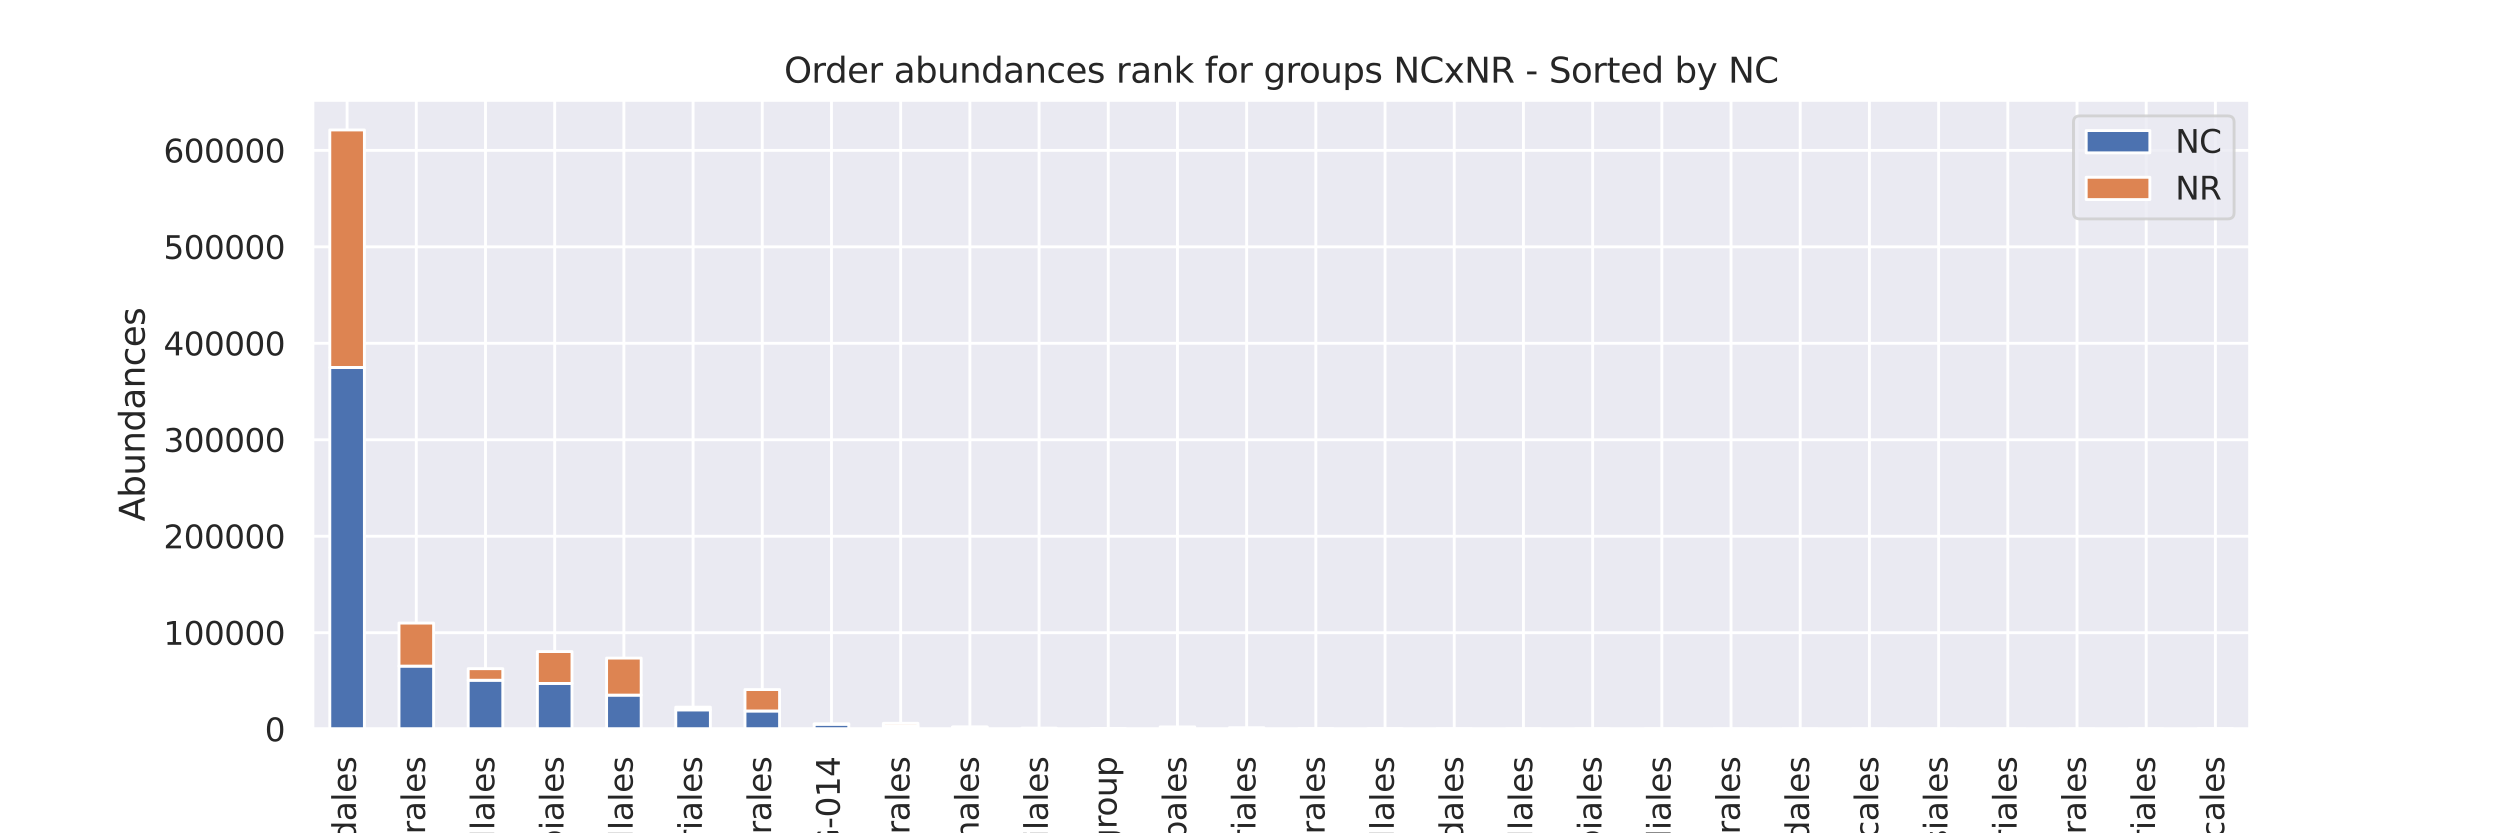 <?xml version="1.0" encoding="utf-8" standalone="no"?>
<!DOCTYPE svg PUBLIC "-//W3C//DTD SVG 1.1//EN"
  "http://www.w3.org/Graphics/SVG/1.1/DTD/svg11.dtd">
<svg xmlns:xlink="http://www.w3.org/1999/xlink" width="864pt" height="288pt" viewBox="0 0 864 288" xmlns="http://www.w3.org/2000/svg" version="1.1">
 <defs>
  <style type="text/css">*{stroke-linejoin: round; stroke-linecap: butt}</style>
 </defs>
 <g id="figure_1">
  <g id="patch_1">
   <path d="M 0 288 
L 864 288 
L 864 0 
L 0 0 
z
" style="fill: #ffffff"/>
  </g>
  <g id="axes_1">
   <g id="patch_2">
    <path d="M 108 252 
L 777.6 252 
L 777.6 34.56 
L 108 34.56 
z
" style="fill: #eaeaf2"/>
   </g>
   <g id="matplotlib.axis_1">
    <g id="xtick_1">
     <g id="line2d_1">
      <path d="M 119.957 252 
L 119.957 34.56 
" clip-path="url(#pb08c6a6685)" style="fill: none; stroke: #ffffff; stroke-linecap: round"/>
     </g>
     <g id="text_1">
      <!-- Bacteroidales -->
      <g style="fill: #262626" transform="translate(122.992 336.257)rotate(-90)scale(0.11 -0.11)">
       <defs>
        <path id="DejaVuSans-42" d="M 1259 2228 
L 1259 519 
L 2272 519 
Q 2781 519 3026 730 
Q 3272 941 3272 1375 
Q 3272 1813 3026 2020 
Q 2781 2228 2272 2228 
L 1259 2228 
z
M 1259 4147 
L 1259 2741 
L 2194 2741 
Q 2656 2741 2882 2914 
Q 3109 3088 3109 3444 
Q 3109 3797 2882 3972 
Q 2656 4147 2194 4147 
L 1259 4147 
z
M 628 4666 
L 2241 4666 
Q 2963 4666 3353 4366 
Q 3744 4066 3744 3513 
Q 3744 3084 3544 2831 
Q 3344 2578 2956 2516 
Q 3422 2416 3680 2098 
Q 3938 1781 3938 1306 
Q 3938 681 3513 340 
Q 3088 0 2303 0 
L 628 0 
L 628 4666 
z
" transform="scale(0.016)"/>
        <path id="DejaVuSans-61" d="M 2194 1759 
Q 1497 1759 1228 1600 
Q 959 1441 959 1056 
Q 959 750 1161 570 
Q 1363 391 1709 391 
Q 2188 391 2477 730 
Q 2766 1069 2766 1631 
L 2766 1759 
L 2194 1759 
z
M 3341 1997 
L 3341 0 
L 2766 0 
L 2766 531 
Q 2569 213 2275 61 
Q 1981 -91 1556 -91 
Q 1019 -91 701 211 
Q 384 513 384 1019 
Q 384 1609 779 1909 
Q 1175 2209 1959 2209 
L 2766 2209 
L 2766 2266 
Q 2766 2663 2505 2880 
Q 2244 3097 1772 3097 
Q 1472 3097 1187 3025 
Q 903 2953 641 2809 
L 641 3341 
Q 956 3463 1253 3523 
Q 1550 3584 1831 3584 
Q 2591 3584 2966 3190 
Q 3341 2797 3341 1997 
z
" transform="scale(0.016)"/>
        <path id="DejaVuSans-63" d="M 3122 3366 
L 3122 2828 
Q 2878 2963 2633 3030 
Q 2388 3097 2138 3097 
Q 1578 3097 1268 2742 
Q 959 2388 959 1747 
Q 959 1106 1268 751 
Q 1578 397 2138 397 
Q 2388 397 2633 464 
Q 2878 531 3122 666 
L 3122 134 
Q 2881 22 2623 -34 
Q 2366 -91 2075 -91 
Q 1284 -91 818 406 
Q 353 903 353 1747 
Q 353 2603 823 3093 
Q 1294 3584 2113 3584 
Q 2378 3584 2631 3529 
Q 2884 3475 3122 3366 
z
" transform="scale(0.016)"/>
        <path id="DejaVuSans-74" d="M 1172 4494 
L 1172 3500 
L 2356 3500 
L 2356 3053 
L 1172 3053 
L 1172 1153 
Q 1172 725 1289 603 
Q 1406 481 1766 481 
L 2356 481 
L 2356 0 
L 1766 0 
Q 1100 0 847 248 
Q 594 497 594 1153 
L 594 3053 
L 172 3053 
L 172 3500 
L 594 3500 
L 594 4494 
L 1172 4494 
z
" transform="scale(0.016)"/>
        <path id="DejaVuSans-65" d="M 3597 1894 
L 3597 1613 
L 953 1613 
Q 991 1019 1311 708 
Q 1631 397 2203 397 
Q 2534 397 2845 478 
Q 3156 559 3463 722 
L 3463 178 
Q 3153 47 2828 -22 
Q 2503 -91 2169 -91 
Q 1331 -91 842 396 
Q 353 884 353 1716 
Q 353 2575 817 3079 
Q 1281 3584 2069 3584 
Q 2775 3584 3186 3129 
Q 3597 2675 3597 1894 
z
M 3022 2063 
Q 3016 2534 2758 2815 
Q 2500 3097 2075 3097 
Q 1594 3097 1305 2825 
Q 1016 2553 972 2059 
L 3022 2063 
z
" transform="scale(0.016)"/>
        <path id="DejaVuSans-72" d="M 2631 2963 
Q 2534 3019 2420 3045 
Q 2306 3072 2169 3072 
Q 1681 3072 1420 2755 
Q 1159 2438 1159 1844 
L 1159 0 
L 581 0 
L 581 3500 
L 1159 3500 
L 1159 2956 
Q 1341 3275 1631 3429 
Q 1922 3584 2338 3584 
Q 2397 3584 2469 3576 
Q 2541 3569 2628 3553 
L 2631 2963 
z
" transform="scale(0.016)"/>
        <path id="DejaVuSans-6f" d="M 1959 3097 
Q 1497 3097 1228 2736 
Q 959 2375 959 1747 
Q 959 1119 1226 758 
Q 1494 397 1959 397 
Q 2419 397 2687 759 
Q 2956 1122 2956 1747 
Q 2956 2369 2687 2733 
Q 2419 3097 1959 3097 
z
M 1959 3584 
Q 2709 3584 3137 3096 
Q 3566 2609 3566 1747 
Q 3566 888 3137 398 
Q 2709 -91 1959 -91 
Q 1206 -91 779 398 
Q 353 888 353 1747 
Q 353 2609 779 3096 
Q 1206 3584 1959 3584 
z
" transform="scale(0.016)"/>
        <path id="DejaVuSans-69" d="M 603 3500 
L 1178 3500 
L 1178 0 
L 603 0 
L 603 3500 
z
M 603 4863 
L 1178 4863 
L 1178 4134 
L 603 4134 
L 603 4863 
z
" transform="scale(0.016)"/>
        <path id="DejaVuSans-64" d="M 2906 2969 
L 2906 4863 
L 3481 4863 
L 3481 0 
L 2906 0 
L 2906 525 
Q 2725 213 2448 61 
Q 2172 -91 1784 -91 
Q 1150 -91 751 415 
Q 353 922 353 1747 
Q 353 2572 751 3078 
Q 1150 3584 1784 3584 
Q 2172 3584 2448 3432 
Q 2725 3281 2906 2969 
z
M 947 1747 
Q 947 1113 1208 752 
Q 1469 391 1925 391 
Q 2381 391 2643 752 
Q 2906 1113 2906 1747 
Q 2906 2381 2643 2742 
Q 2381 3103 1925 3103 
Q 1469 3103 1208 2742 
Q 947 2381 947 1747 
z
" transform="scale(0.016)"/>
        <path id="DejaVuSans-6c" d="M 603 4863 
L 1178 4863 
L 1178 0 
L 603 0 
L 603 4863 
z
" transform="scale(0.016)"/>
        <path id="DejaVuSans-73" d="M 2834 3397 
L 2834 2853 
Q 2591 2978 2328 3040 
Q 2066 3103 1784 3103 
Q 1356 3103 1142 2972 
Q 928 2841 928 2578 
Q 928 2378 1081 2264 
Q 1234 2150 1697 2047 
L 1894 2003 
Q 2506 1872 2764 1633 
Q 3022 1394 3022 966 
Q 3022 478 2636 193 
Q 2250 -91 1575 -91 
Q 1294 -91 989 -36 
Q 684 19 347 128 
L 347 722 
Q 666 556 975 473 
Q 1284 391 1588 391 
Q 1994 391 2212 530 
Q 2431 669 2431 922 
Q 2431 1156 2273 1281 
Q 2116 1406 1581 1522 
L 1381 1569 
Q 847 1681 609 1914 
Q 372 2147 372 2553 
Q 372 3047 722 3315 
Q 1072 3584 1716 3584 
Q 2034 3584 2315 3537 
Q 2597 3491 2834 3397 
z
" transform="scale(0.016)"/>
       </defs>
       <use xlink:href="#DejaVuSans-42"/>
       <use xlink:href="#DejaVuSans-61" x="68.604"/>
       <use xlink:href="#DejaVuSans-63" x="129.883"/>
       <use xlink:href="#DejaVuSans-74" x="184.863"/>
       <use xlink:href="#DejaVuSans-65" x="224.072"/>
       <use xlink:href="#DejaVuSans-72" x="285.596"/>
       <use xlink:href="#DejaVuSans-6f" x="324.459"/>
       <use xlink:href="#DejaVuSans-69" x="385.641"/>
       <use xlink:href="#DejaVuSans-64" x="413.424"/>
       <use xlink:href="#DejaVuSans-61" x="476.9"/>
       <use xlink:href="#DejaVuSans-6c" x="538.18"/>
       <use xlink:href="#DejaVuSans-65" x="565.963"/>
       <use xlink:href="#DejaVuSans-73" x="627.486"/>
      </g>
     </g>
    </g>
    <g id="xtick_2">
     <g id="line2d_2">
      <path d="M 143.871 252 
L 143.871 34.56 
" clip-path="url(#pb08c6a6685)" style="fill: none; stroke: #ffffff; stroke-linecap: round"/>
     </g>
     <g id="text_2">
      <!-- Lachnospirales -->
      <g style="fill: #262626" transform="translate(146.907 343.679)rotate(-90)scale(0.11 -0.11)">
       <defs>
        <path id="DejaVuSans-4c" d="M 628 4666 
L 1259 4666 
L 1259 531 
L 3531 531 
L 3531 0 
L 628 0 
L 628 4666 
z
" transform="scale(0.016)"/>
        <path id="DejaVuSans-68" d="M 3513 2113 
L 3513 0 
L 2938 0 
L 2938 2094 
Q 2938 2591 2744 2837 
Q 2550 3084 2163 3084 
Q 1697 3084 1428 2787 
Q 1159 2491 1159 1978 
L 1159 0 
L 581 0 
L 581 4863 
L 1159 4863 
L 1159 2956 
Q 1366 3272 1645 3428 
Q 1925 3584 2291 3584 
Q 2894 3584 3203 3211 
Q 3513 2838 3513 2113 
z
" transform="scale(0.016)"/>
        <path id="DejaVuSans-6e" d="M 3513 2113 
L 3513 0 
L 2938 0 
L 2938 2094 
Q 2938 2591 2744 2837 
Q 2550 3084 2163 3084 
Q 1697 3084 1428 2787 
Q 1159 2491 1159 1978 
L 1159 0 
L 581 0 
L 581 3500 
L 1159 3500 
L 1159 2956 
Q 1366 3272 1645 3428 
Q 1925 3584 2291 3584 
Q 2894 3584 3203 3211 
Q 3513 2838 3513 2113 
z
" transform="scale(0.016)"/>
        <path id="DejaVuSans-70" d="M 1159 525 
L 1159 -1331 
L 581 -1331 
L 581 3500 
L 1159 3500 
L 1159 2969 
Q 1341 3281 1617 3432 
Q 1894 3584 2278 3584 
Q 2916 3584 3314 3078 
Q 3713 2572 3713 1747 
Q 3713 922 3314 415 
Q 2916 -91 2278 -91 
Q 1894 -91 1617 61 
Q 1341 213 1159 525 
z
M 3116 1747 
Q 3116 2381 2855 2742 
Q 2594 3103 2138 3103 
Q 1681 3103 1420 2742 
Q 1159 2381 1159 1747 
Q 1159 1113 1420 752 
Q 1681 391 2138 391 
Q 2594 391 2855 752 
Q 3116 1113 3116 1747 
z
" transform="scale(0.016)"/>
       </defs>
       <use xlink:href="#DejaVuSans-4c"/>
       <use xlink:href="#DejaVuSans-61" x="55.713"/>
       <use xlink:href="#DejaVuSans-63" x="116.992"/>
       <use xlink:href="#DejaVuSans-68" x="171.973"/>
       <use xlink:href="#DejaVuSans-6e" x="235.352"/>
       <use xlink:href="#DejaVuSans-6f" x="298.73"/>
       <use xlink:href="#DejaVuSans-73" x="359.912"/>
       <use xlink:href="#DejaVuSans-70" x="412.012"/>
       <use xlink:href="#DejaVuSans-69" x="475.488"/>
       <use xlink:href="#DejaVuSans-72" x="503.271"/>
       <use xlink:href="#DejaVuSans-61" x="544.385"/>
       <use xlink:href="#DejaVuSans-6c" x="605.664"/>
       <use xlink:href="#DejaVuSans-65" x="633.447"/>
       <use xlink:href="#DejaVuSans-73" x="694.971"/>
      </g>
     </g>
    </g>
    <g id="xtick_3">
     <g id="line2d_3">
      <path d="M 167.786 252 
L 167.786 34.56 
" clip-path="url(#pb08c6a6685)" style="fill: none; stroke: #ffffff; stroke-linecap: round"/>
     </g>
     <g id="text_3">
      <!-- Peptostreptococcales-Tissierellales -->
      <g style="fill: #262626" transform="translate(170.821 451.943)rotate(-90)scale(0.11 -0.11)">
       <defs>
        <path id="DejaVuSans-50" d="M 1259 4147 
L 1259 2394 
L 2053 2394 
Q 2494 2394 2734 2622 
Q 2975 2850 2975 3272 
Q 2975 3691 2734 3919 
Q 2494 4147 2053 4147 
L 1259 4147 
z
M 628 4666 
L 2053 4666 
Q 2838 4666 3239 4311 
Q 3641 3956 3641 3272 
Q 3641 2581 3239 2228 
Q 2838 1875 2053 1875 
L 1259 1875 
L 1259 0 
L 628 0 
L 628 4666 
z
" transform="scale(0.016)"/>
        <path id="DejaVuSans-2d" d="M 313 2009 
L 1997 2009 
L 1997 1497 
L 313 1497 
L 313 2009 
z
" transform="scale(0.016)"/>
        <path id="DejaVuSans-54" d="M -19 4666 
L 3928 4666 
L 3928 4134 
L 2272 4134 
L 2272 0 
L 1638 0 
L 1638 4134 
L -19 4134 
L -19 4666 
z
" transform="scale(0.016)"/>
       </defs>
       <use xlink:href="#DejaVuSans-50"/>
       <use xlink:href="#DejaVuSans-65" x="56.678"/>
       <use xlink:href="#DejaVuSans-70" x="118.201"/>
       <use xlink:href="#DejaVuSans-74" x="181.678"/>
       <use xlink:href="#DejaVuSans-6f" x="220.887"/>
       <use xlink:href="#DejaVuSans-73" x="282.068"/>
       <use xlink:href="#DejaVuSans-74" x="334.168"/>
       <use xlink:href="#DejaVuSans-72" x="373.377"/>
       <use xlink:href="#DejaVuSans-65" x="412.24"/>
       <use xlink:href="#DejaVuSans-70" x="473.764"/>
       <use xlink:href="#DejaVuSans-74" x="537.24"/>
       <use xlink:href="#DejaVuSans-6f" x="576.449"/>
       <use xlink:href="#DejaVuSans-63" x="637.631"/>
       <use xlink:href="#DejaVuSans-6f" x="692.611"/>
       <use xlink:href="#DejaVuSans-63" x="753.793"/>
       <use xlink:href="#DejaVuSans-63" x="808.773"/>
       <use xlink:href="#DejaVuSans-61" x="863.754"/>
       <use xlink:href="#DejaVuSans-6c" x="925.033"/>
       <use xlink:href="#DejaVuSans-65" x="952.816"/>
       <use xlink:href="#DejaVuSans-73" x="1014.34"/>
       <use xlink:href="#DejaVuSans-2d" x="1066.439"/>
       <use xlink:href="#DejaVuSans-54" x="1093.398"/>
       <use xlink:href="#DejaVuSans-69" x="1151.357"/>
       <use xlink:href="#DejaVuSans-73" x="1179.141"/>
       <use xlink:href="#DejaVuSans-73" x="1231.24"/>
       <use xlink:href="#DejaVuSans-69" x="1283.34"/>
       <use xlink:href="#DejaVuSans-65" x="1311.123"/>
       <use xlink:href="#DejaVuSans-72" x="1372.646"/>
       <use xlink:href="#DejaVuSans-65" x="1411.51"/>
       <use xlink:href="#DejaVuSans-6c" x="1473.033"/>
       <use xlink:href="#DejaVuSans-6c" x="1500.816"/>
       <use xlink:href="#DejaVuSans-61" x="1528.6"/>
       <use xlink:href="#DejaVuSans-6c" x="1589.879"/>
       <use xlink:href="#DejaVuSans-65" x="1617.662"/>
       <use xlink:href="#DejaVuSans-73" x="1679.186"/>
      </g>
     </g>
    </g>
    <g id="xtick_4">
     <g id="line2d_4">
      <path d="M 191.7 252 
L 191.7 34.56 
" clip-path="url(#pb08c6a6685)" style="fill: none; stroke: #ffffff; stroke-linecap: round"/>
     </g>
     <g id="text_4">
      <!-- Verrucomicrobiales -->
      <g style="fill: #262626" transform="translate(194.735 366.701)rotate(-90)scale(0.11 -0.11)">
       <defs>
        <path id="DejaVuSans-56" d="M 1831 0 
L 50 4666 
L 709 4666 
L 2188 738 
L 3669 4666 
L 4325 4666 
L 2547 0 
L 1831 0 
z
" transform="scale(0.016)"/>
        <path id="DejaVuSans-75" d="M 544 1381 
L 544 3500 
L 1119 3500 
L 1119 1403 
Q 1119 906 1312 657 
Q 1506 409 1894 409 
Q 2359 409 2629 706 
Q 2900 1003 2900 1516 
L 2900 3500 
L 3475 3500 
L 3475 0 
L 2900 0 
L 2900 538 
Q 2691 219 2414 64 
Q 2138 -91 1772 -91 
Q 1169 -91 856 284 
Q 544 659 544 1381 
z
M 1991 3584 
L 1991 3584 
z
" transform="scale(0.016)"/>
        <path id="DejaVuSans-6d" d="M 3328 2828 
Q 3544 3216 3844 3400 
Q 4144 3584 4550 3584 
Q 5097 3584 5394 3201 
Q 5691 2819 5691 2113 
L 5691 0 
L 5113 0 
L 5113 2094 
Q 5113 2597 4934 2840 
Q 4756 3084 4391 3084 
Q 3944 3084 3684 2787 
Q 3425 2491 3425 1978 
L 3425 0 
L 2847 0 
L 2847 2094 
Q 2847 2600 2669 2842 
Q 2491 3084 2119 3084 
Q 1678 3084 1418 2786 
Q 1159 2488 1159 1978 
L 1159 0 
L 581 0 
L 581 3500 
L 1159 3500 
L 1159 2956 
Q 1356 3278 1631 3431 
Q 1906 3584 2284 3584 
Q 2666 3584 2933 3390 
Q 3200 3197 3328 2828 
z
" transform="scale(0.016)"/>
        <path id="DejaVuSans-62" d="M 3116 1747 
Q 3116 2381 2855 2742 
Q 2594 3103 2138 3103 
Q 1681 3103 1420 2742 
Q 1159 2381 1159 1747 
Q 1159 1113 1420 752 
Q 1681 391 2138 391 
Q 2594 391 2855 752 
Q 3116 1113 3116 1747 
z
M 1159 2969 
Q 1341 3281 1617 3432 
Q 1894 3584 2278 3584 
Q 2916 3584 3314 3078 
Q 3713 2572 3713 1747 
Q 3713 922 3314 415 
Q 2916 -91 2278 -91 
Q 1894 -91 1617 61 
Q 1341 213 1159 525 
L 1159 0 
L 581 0 
L 581 4863 
L 1159 4863 
L 1159 2969 
z
" transform="scale(0.016)"/>
       </defs>
       <use xlink:href="#DejaVuSans-56"/>
       <use xlink:href="#DejaVuSans-65" x="60.658"/>
       <use xlink:href="#DejaVuSans-72" x="122.182"/>
       <use xlink:href="#DejaVuSans-72" x="161.545"/>
       <use xlink:href="#DejaVuSans-75" x="202.658"/>
       <use xlink:href="#DejaVuSans-63" x="266.037"/>
       <use xlink:href="#DejaVuSans-6f" x="321.018"/>
       <use xlink:href="#DejaVuSans-6d" x="382.199"/>
       <use xlink:href="#DejaVuSans-69" x="479.611"/>
       <use xlink:href="#DejaVuSans-63" x="507.395"/>
       <use xlink:href="#DejaVuSans-72" x="562.375"/>
       <use xlink:href="#DejaVuSans-6f" x="601.238"/>
       <use xlink:href="#DejaVuSans-62" x="662.42"/>
       <use xlink:href="#DejaVuSans-69" x="725.896"/>
       <use xlink:href="#DejaVuSans-61" x="753.68"/>
       <use xlink:href="#DejaVuSans-6c" x="814.959"/>
       <use xlink:href="#DejaVuSans-65" x="842.742"/>
       <use xlink:href="#DejaVuSans-73" x="904.266"/>
      </g>
     </g>
    </g>
    <g id="xtick_5">
     <g id="line2d_5">
      <path d="M 215.614 252 
L 215.614 34.56 
" clip-path="url(#pb08c6a6685)" style="fill: none; stroke: #ffffff; stroke-linecap: round"/>
     </g>
     <g id="text_5">
      <!-- Lactobacillales -->
      <g style="fill: #262626" transform="translate(218.65 342.697)rotate(-90)scale(0.11 -0.11)">
       <use xlink:href="#DejaVuSans-4c"/>
       <use xlink:href="#DejaVuSans-61" x="55.713"/>
       <use xlink:href="#DejaVuSans-63" x="116.992"/>
       <use xlink:href="#DejaVuSans-74" x="171.973"/>
       <use xlink:href="#DejaVuSans-6f" x="211.182"/>
       <use xlink:href="#DejaVuSans-62" x="272.363"/>
       <use xlink:href="#DejaVuSans-61" x="335.84"/>
       <use xlink:href="#DejaVuSans-63" x="397.119"/>
       <use xlink:href="#DejaVuSans-69" x="452.1"/>
       <use xlink:href="#DejaVuSans-6c" x="479.883"/>
       <use xlink:href="#DejaVuSans-6c" x="507.666"/>
       <use xlink:href="#DejaVuSans-61" x="535.449"/>
       <use xlink:href="#DejaVuSans-6c" x="596.729"/>
       <use xlink:href="#DejaVuSans-65" x="624.512"/>
       <use xlink:href="#DejaVuSans-73" x="686.035"/>
      </g>
     </g>
    </g>
    <g id="xtick_6">
     <g id="line2d_6">
      <path d="M 239.529 252 
L 239.529 34.56 
" clip-path="url(#pb08c6a6685)" style="fill: none; stroke: #ffffff; stroke-linecap: round"/>
     </g>
     <g id="text_6">
      <!-- Burkholderiales -->
      <g style="fill: #262626" transform="translate(242.564 347.293)rotate(-90)scale(0.11 -0.11)">
       <defs>
        <path id="DejaVuSans-6b" d="M 581 4863 
L 1159 4863 
L 1159 1991 
L 2875 3500 
L 3609 3500 
L 1753 1863 
L 3688 0 
L 2938 0 
L 1159 1709 
L 1159 0 
L 581 0 
L 581 4863 
z
" transform="scale(0.016)"/>
       </defs>
       <use xlink:href="#DejaVuSans-42"/>
       <use xlink:href="#DejaVuSans-75" x="68.604"/>
       <use xlink:href="#DejaVuSans-72" x="131.982"/>
       <use xlink:href="#DejaVuSans-6b" x="173.096"/>
       <use xlink:href="#DejaVuSans-68" x="231.006"/>
       <use xlink:href="#DejaVuSans-6f" x="294.385"/>
       <use xlink:href="#DejaVuSans-6c" x="355.566"/>
       <use xlink:href="#DejaVuSans-64" x="383.35"/>
       <use xlink:href="#DejaVuSans-65" x="446.826"/>
       <use xlink:href="#DejaVuSans-72" x="508.35"/>
       <use xlink:href="#DejaVuSans-69" x="549.463"/>
       <use xlink:href="#DejaVuSans-61" x="577.246"/>
       <use xlink:href="#DejaVuSans-6c" x="638.525"/>
       <use xlink:href="#DejaVuSans-65" x="666.309"/>
       <use xlink:href="#DejaVuSans-73" x="727.832"/>
      </g>
     </g>
    </g>
    <g id="xtick_7">
     <g id="line2d_7">
      <path d="M 263.443 252 
L 263.443 34.56 
" clip-path="url(#pb08c6a6685)" style="fill: none; stroke: #ffffff; stroke-linecap: round"/>
     </g>
     <g id="text_7">
      <!-- Oscillospirales -->
      <g style="fill: #262626" transform="translate(266.478 340.423)rotate(-90)scale(0.11 -0.11)">
       <defs>
        <path id="DejaVuSans-4f" d="M 2522 4238 
Q 1834 4238 1429 3725 
Q 1025 3213 1025 2328 
Q 1025 1447 1429 934 
Q 1834 422 2522 422 
Q 3209 422 3611 934 
Q 4013 1447 4013 2328 
Q 4013 3213 3611 3725 
Q 3209 4238 2522 4238 
z
M 2522 4750 
Q 3503 4750 4090 4092 
Q 4678 3434 4678 2328 
Q 4678 1225 4090 567 
Q 3503 -91 2522 -91 
Q 1538 -91 948 565 
Q 359 1222 359 2328 
Q 359 3434 948 4092 
Q 1538 4750 2522 4750 
z
" transform="scale(0.016)"/>
       </defs>
       <use xlink:href="#DejaVuSans-4f"/>
       <use xlink:href="#DejaVuSans-73" x="78.711"/>
       <use xlink:href="#DejaVuSans-63" x="130.811"/>
       <use xlink:href="#DejaVuSans-69" x="185.791"/>
       <use xlink:href="#DejaVuSans-6c" x="213.574"/>
       <use xlink:href="#DejaVuSans-6c" x="241.357"/>
       <use xlink:href="#DejaVuSans-6f" x="269.141"/>
       <use xlink:href="#DejaVuSans-73" x="330.322"/>
       <use xlink:href="#DejaVuSans-70" x="382.422"/>
       <use xlink:href="#DejaVuSans-69" x="445.898"/>
       <use xlink:href="#DejaVuSans-72" x="473.682"/>
       <use xlink:href="#DejaVuSans-61" x="514.795"/>
       <use xlink:href="#DejaVuSans-6c" x="576.074"/>
       <use xlink:href="#DejaVuSans-65" x="603.857"/>
       <use xlink:href="#DejaVuSans-73" x="665.381"/>
      </g>
     </g>
    </g>
    <g id="xtick_8">
     <g id="line2d_8">
      <path d="M 287.357 252 
L 287.357 34.56 
" clip-path="url(#pb08c6a6685)" style="fill: none; stroke: #ffffff; stroke-linecap: round"/>
     </g>
     <g id="text_8">
      <!-- Clostridia_UCG-014 -->
      <g style="fill: #262626" transform="translate(290.239 368.088)rotate(-90)scale(0.11 -0.11)">
       <defs>
        <path id="DejaVuSans-43" d="M 4122 4306 
L 4122 3641 
Q 3803 3938 3442 4084 
Q 3081 4231 2675 4231 
Q 1875 4231 1450 3742 
Q 1025 3253 1025 2328 
Q 1025 1406 1450 917 
Q 1875 428 2675 428 
Q 3081 428 3442 575 
Q 3803 722 4122 1019 
L 4122 359 
Q 3791 134 3420 21 
Q 3050 -91 2638 -91 
Q 1578 -91 968 557 
Q 359 1206 359 2328 
Q 359 3453 968 4101 
Q 1578 4750 2638 4750 
Q 3056 4750 3426 4639 
Q 3797 4528 4122 4306 
z
" transform="scale(0.016)"/>
        <path id="DejaVuSans-5f" d="M 3263 -1063 
L 3263 -1509 
L -63 -1509 
L -63 -1063 
L 3263 -1063 
z
" transform="scale(0.016)"/>
        <path id="DejaVuSans-55" d="M 556 4666 
L 1191 4666 
L 1191 1831 
Q 1191 1081 1462 751 
Q 1734 422 2344 422 
Q 2950 422 3222 751 
Q 3494 1081 3494 1831 
L 3494 4666 
L 4128 4666 
L 4128 1753 
Q 4128 841 3676 375 
Q 3225 -91 2344 -91 
Q 1459 -91 1007 375 
Q 556 841 556 1753 
L 556 4666 
z
" transform="scale(0.016)"/>
        <path id="DejaVuSans-47" d="M 3809 666 
L 3809 1919 
L 2778 1919 
L 2778 2438 
L 4434 2438 
L 4434 434 
Q 4069 175 3628 42 
Q 3188 -91 2688 -91 
Q 1594 -91 976 548 
Q 359 1188 359 2328 
Q 359 3472 976 4111 
Q 1594 4750 2688 4750 
Q 3144 4750 3555 4637 
Q 3966 4525 4313 4306 
L 4313 3634 
Q 3963 3931 3569 4081 
Q 3175 4231 2741 4231 
Q 1884 4231 1454 3753 
Q 1025 3275 1025 2328 
Q 1025 1384 1454 906 
Q 1884 428 2741 428 
Q 3075 428 3337 486 
Q 3600 544 3809 666 
z
" transform="scale(0.016)"/>
        <path id="DejaVuSans-30" d="M 2034 4250 
Q 1547 4250 1301 3770 
Q 1056 3291 1056 2328 
Q 1056 1369 1301 889 
Q 1547 409 2034 409 
Q 2525 409 2770 889 
Q 3016 1369 3016 2328 
Q 3016 3291 2770 3770 
Q 2525 4250 2034 4250 
z
M 2034 4750 
Q 2819 4750 3233 4129 
Q 3647 3509 3647 2328 
Q 3647 1150 3233 529 
Q 2819 -91 2034 -91 
Q 1250 -91 836 529 
Q 422 1150 422 2328 
Q 422 3509 836 4129 
Q 1250 4750 2034 4750 
z
" transform="scale(0.016)"/>
        <path id="DejaVuSans-31" d="M 794 531 
L 1825 531 
L 1825 4091 
L 703 3866 
L 703 4441 
L 1819 4666 
L 2450 4666 
L 2450 531 
L 3481 531 
L 3481 0 
L 794 0 
L 794 531 
z
" transform="scale(0.016)"/>
        <path id="DejaVuSans-34" d="M 2419 4116 
L 825 1625 
L 2419 1625 
L 2419 4116 
z
M 2253 4666 
L 3047 4666 
L 3047 1625 
L 3713 1625 
L 3713 1100 
L 3047 1100 
L 3047 0 
L 2419 0 
L 2419 1100 
L 313 1100 
L 313 1709 
L 2253 4666 
z
" transform="scale(0.016)"/>
       </defs>
       <use xlink:href="#DejaVuSans-43"/>
       <use xlink:href="#DejaVuSans-6c" x="69.824"/>
       <use xlink:href="#DejaVuSans-6f" x="97.607"/>
       <use xlink:href="#DejaVuSans-73" x="158.789"/>
       <use xlink:href="#DejaVuSans-74" x="210.889"/>
       <use xlink:href="#DejaVuSans-72" x="250.098"/>
       <use xlink:href="#DejaVuSans-69" x="291.211"/>
       <use xlink:href="#DejaVuSans-64" x="318.994"/>
       <use xlink:href="#DejaVuSans-69" x="382.471"/>
       <use xlink:href="#DejaVuSans-61" x="410.254"/>
       <use xlink:href="#DejaVuSans-5f" x="471.533"/>
       <use xlink:href="#DejaVuSans-55" x="521.533"/>
       <use xlink:href="#DejaVuSans-43" x="594.727"/>
       <use xlink:href="#DejaVuSans-47" x="664.551"/>
       <use xlink:href="#DejaVuSans-2d" x="742.041"/>
       <use xlink:href="#DejaVuSans-30" x="778.125"/>
       <use xlink:href="#DejaVuSans-31" x="841.748"/>
       <use xlink:href="#DejaVuSans-34" x="905.371"/>
      </g>
     </g>
    </g>
    <g id="xtick_9">
     <g id="line2d_9">
      <path d="M 311.271 252 
L 311.271 34.56 
" clip-path="url(#pb08c6a6685)" style="fill: none; stroke: #ffffff; stroke-linecap: round"/>
     </g>
     <g id="text_9">
      <!-- Enterobacterales -->
      <g style="fill: #262626" transform="translate(314.307 355.179)rotate(-90)scale(0.11 -0.11)">
       <defs>
        <path id="DejaVuSans-45" d="M 628 4666 
L 3578 4666 
L 3578 4134 
L 1259 4134 
L 1259 2753 
L 3481 2753 
L 3481 2222 
L 1259 2222 
L 1259 531 
L 3634 531 
L 3634 0 
L 628 0 
L 628 4666 
z
" transform="scale(0.016)"/>
       </defs>
       <use xlink:href="#DejaVuSans-45"/>
       <use xlink:href="#DejaVuSans-6e" x="63.184"/>
       <use xlink:href="#DejaVuSans-74" x="126.562"/>
       <use xlink:href="#DejaVuSans-65" x="165.771"/>
       <use xlink:href="#DejaVuSans-72" x="227.295"/>
       <use xlink:href="#DejaVuSans-6f" x="266.158"/>
       <use xlink:href="#DejaVuSans-62" x="327.34"/>
       <use xlink:href="#DejaVuSans-61" x="390.816"/>
       <use xlink:href="#DejaVuSans-63" x="452.096"/>
       <use xlink:href="#DejaVuSans-74" x="507.076"/>
       <use xlink:href="#DejaVuSans-65" x="546.285"/>
       <use xlink:href="#DejaVuSans-72" x="607.809"/>
       <use xlink:href="#DejaVuSans-61" x="648.922"/>
       <use xlink:href="#DejaVuSans-6c" x="710.201"/>
       <use xlink:href="#DejaVuSans-65" x="737.984"/>
       <use xlink:href="#DejaVuSans-73" x="799.508"/>
      </g>
     </g>
    </g>
    <g id="xtick_10">
     <g id="line2d_10">
      <path d="M 335.186 252 
L 335.186 34.56 
" clip-path="url(#pb08c6a6685)" style="fill: none; stroke: #ffffff; stroke-linecap: round"/>
     </g>
     <g id="text_10">
      <!-- Erysipelotrichales -->
      <g style="fill: #262626" transform="translate(338.221 359.013)rotate(-90)scale(0.11 -0.11)">
       <defs>
        <path id="DejaVuSans-79" d="M 2059 -325 
Q 1816 -950 1584 -1140 
Q 1353 -1331 966 -1331 
L 506 -1331 
L 506 -850 
L 844 -850 
Q 1081 -850 1212 -737 
Q 1344 -625 1503 -206 
L 1606 56 
L 191 3500 
L 800 3500 
L 1894 763 
L 2988 3500 
L 3597 3500 
L 2059 -325 
z
" transform="scale(0.016)"/>
       </defs>
       <use xlink:href="#DejaVuSans-45"/>
       <use xlink:href="#DejaVuSans-72" x="63.184"/>
       <use xlink:href="#DejaVuSans-79" x="104.297"/>
       <use xlink:href="#DejaVuSans-73" x="163.477"/>
       <use xlink:href="#DejaVuSans-69" x="215.576"/>
       <use xlink:href="#DejaVuSans-70" x="243.359"/>
       <use xlink:href="#DejaVuSans-65" x="306.836"/>
       <use xlink:href="#DejaVuSans-6c" x="368.359"/>
       <use xlink:href="#DejaVuSans-6f" x="396.143"/>
       <use xlink:href="#DejaVuSans-74" x="457.324"/>
       <use xlink:href="#DejaVuSans-72" x="496.533"/>
       <use xlink:href="#DejaVuSans-69" x="537.646"/>
       <use xlink:href="#DejaVuSans-63" x="565.43"/>
       <use xlink:href="#DejaVuSans-68" x="620.41"/>
       <use xlink:href="#DejaVuSans-61" x="683.789"/>
       <use xlink:href="#DejaVuSans-6c" x="745.068"/>
       <use xlink:href="#DejaVuSans-65" x="772.852"/>
       <use xlink:href="#DejaVuSans-73" x="834.375"/>
      </g>
     </g>
    </g>
    <g id="xtick_11">
     <g id="line2d_11">
      <path d="M 359.1 252 
L 359.1 34.56 
" clip-path="url(#pb08c6a6685)" style="fill: none; stroke: #ffffff; stroke-linecap: round"/>
     </g>
     <g id="text_11">
      <!-- Gastranaerophilales -->
      <g style="fill: #262626" transform="translate(362.135 371.918)rotate(-90)scale(0.11 -0.11)">
       <use xlink:href="#DejaVuSans-47"/>
       <use xlink:href="#DejaVuSans-61" x="77.49"/>
       <use xlink:href="#DejaVuSans-73" x="138.77"/>
       <use xlink:href="#DejaVuSans-74" x="190.869"/>
       <use xlink:href="#DejaVuSans-72" x="230.078"/>
       <use xlink:href="#DejaVuSans-61" x="271.191"/>
       <use xlink:href="#DejaVuSans-6e" x="332.471"/>
       <use xlink:href="#DejaVuSans-61" x="395.85"/>
       <use xlink:href="#DejaVuSans-65" x="457.129"/>
       <use xlink:href="#DejaVuSans-72" x="518.652"/>
       <use xlink:href="#DejaVuSans-6f" x="557.516"/>
       <use xlink:href="#DejaVuSans-70" x="618.697"/>
       <use xlink:href="#DejaVuSans-68" x="682.174"/>
       <use xlink:href="#DejaVuSans-69" x="745.553"/>
       <use xlink:href="#DejaVuSans-6c" x="773.336"/>
       <use xlink:href="#DejaVuSans-61" x="801.119"/>
       <use xlink:href="#DejaVuSans-6c" x="862.398"/>
       <use xlink:href="#DejaVuSans-65" x="890.182"/>
       <use xlink:href="#DejaVuSans-73" x="951.705"/>
      </g>
     </g>
    </g>
    <g id="xtick_12">
     <g id="line2d_12">
      <path d="M 383.014 252 
L 383.014 34.56 
" clip-path="url(#pb08c6a6685)" style="fill: none; stroke: #ffffff; stroke-linecap: round"/>
     </g>
     <g id="text_12">
      <!-- Clostridia_vadinBB60_group -->
      <g style="fill: #262626" transform="translate(385.897 415.665)rotate(-90)scale(0.11 -0.11)">
       <defs>
        <path id="DejaVuSans-76" d="M 191 3500 
L 800 3500 
L 1894 563 
L 2988 3500 
L 3597 3500 
L 2284 0 
L 1503 0 
L 191 3500 
z
" transform="scale(0.016)"/>
        <path id="DejaVuSans-36" d="M 2113 2584 
Q 1688 2584 1439 2293 
Q 1191 2003 1191 1497 
Q 1191 994 1439 701 
Q 1688 409 2113 409 
Q 2538 409 2786 701 
Q 3034 994 3034 1497 
Q 3034 2003 2786 2293 
Q 2538 2584 2113 2584 
z
M 3366 4563 
L 3366 3988 
Q 3128 4100 2886 4159 
Q 2644 4219 2406 4219 
Q 1781 4219 1451 3797 
Q 1122 3375 1075 2522 
Q 1259 2794 1537 2939 
Q 1816 3084 2150 3084 
Q 2853 3084 3261 2657 
Q 3669 2231 3669 1497 
Q 3669 778 3244 343 
Q 2819 -91 2113 -91 
Q 1303 -91 875 529 
Q 447 1150 447 2328 
Q 447 3434 972 4092 
Q 1497 4750 2381 4750 
Q 2619 4750 2861 4703 
Q 3103 4656 3366 4563 
z
" transform="scale(0.016)"/>
        <path id="DejaVuSans-67" d="M 2906 1791 
Q 2906 2416 2648 2759 
Q 2391 3103 1925 3103 
Q 1463 3103 1205 2759 
Q 947 2416 947 1791 
Q 947 1169 1205 825 
Q 1463 481 1925 481 
Q 2391 481 2648 825 
Q 2906 1169 2906 1791 
z
M 3481 434 
Q 3481 -459 3084 -895 
Q 2688 -1331 1869 -1331 
Q 1566 -1331 1297 -1286 
Q 1028 -1241 775 -1147 
L 775 -588 
Q 1028 -725 1275 -790 
Q 1522 -856 1778 -856 
Q 2344 -856 2625 -561 
Q 2906 -266 2906 331 
L 2906 616 
Q 2728 306 2450 153 
Q 2172 0 1784 0 
Q 1141 0 747 490 
Q 353 981 353 1791 
Q 353 2603 747 3093 
Q 1141 3584 1784 3584 
Q 2172 3584 2450 3431 
Q 2728 3278 2906 2969 
L 2906 3500 
L 3481 3500 
L 3481 434 
z
" transform="scale(0.016)"/>
       </defs>
       <use xlink:href="#DejaVuSans-43"/>
       <use xlink:href="#DejaVuSans-6c" x="69.824"/>
       <use xlink:href="#DejaVuSans-6f" x="97.607"/>
       <use xlink:href="#DejaVuSans-73" x="158.789"/>
       <use xlink:href="#DejaVuSans-74" x="210.889"/>
       <use xlink:href="#DejaVuSans-72" x="250.098"/>
       <use xlink:href="#DejaVuSans-69" x="291.211"/>
       <use xlink:href="#DejaVuSans-64" x="318.994"/>
       <use xlink:href="#DejaVuSans-69" x="382.471"/>
       <use xlink:href="#DejaVuSans-61" x="410.254"/>
       <use xlink:href="#DejaVuSans-5f" x="471.533"/>
       <use xlink:href="#DejaVuSans-76" x="521.533"/>
       <use xlink:href="#DejaVuSans-61" x="580.713"/>
       <use xlink:href="#DejaVuSans-64" x="641.992"/>
       <use xlink:href="#DejaVuSans-69" x="705.469"/>
       <use xlink:href="#DejaVuSans-6e" x="733.252"/>
       <use xlink:href="#DejaVuSans-42" x="796.631"/>
       <use xlink:href="#DejaVuSans-42" x="865.234"/>
       <use xlink:href="#DejaVuSans-36" x="933.838"/>
       <use xlink:href="#DejaVuSans-30" x="997.461"/>
       <use xlink:href="#DejaVuSans-5f" x="1061.084"/>
       <use xlink:href="#DejaVuSans-67" x="1111.084"/>
       <use xlink:href="#DejaVuSans-72" x="1174.561"/>
       <use xlink:href="#DejaVuSans-6f" x="1213.424"/>
       <use xlink:href="#DejaVuSans-75" x="1274.605"/>
       <use xlink:href="#DejaVuSans-70" x="1337.984"/>
      </g>
     </g>
    </g>
    <g id="xtick_13">
     <g id="line2d_13">
      <path d="M 406.929 252 
L 406.929 34.56 
" clip-path="url(#pb08c6a6685)" style="fill: none; stroke: #ffffff; stroke-linecap: round"/>
     </g>
     <g id="text_13">
      <!-- Monoglobales -->
      <g style="fill: #262626" transform="translate(409.964 337.472)rotate(-90)scale(0.11 -0.11)">
       <defs>
        <path id="DejaVuSans-4d" d="M 628 4666 
L 1569 4666 
L 2759 1491 
L 3956 4666 
L 4897 4666 
L 4897 0 
L 4281 0 
L 4281 4097 
L 3078 897 
L 2444 897 
L 1241 4097 
L 1241 0 
L 628 0 
L 628 4666 
z
" transform="scale(0.016)"/>
       </defs>
       <use xlink:href="#DejaVuSans-4d"/>
       <use xlink:href="#DejaVuSans-6f" x="86.279"/>
       <use xlink:href="#DejaVuSans-6e" x="147.461"/>
       <use xlink:href="#DejaVuSans-6f" x="210.84"/>
       <use xlink:href="#DejaVuSans-67" x="272.021"/>
       <use xlink:href="#DejaVuSans-6c" x="335.498"/>
       <use xlink:href="#DejaVuSans-6f" x="363.281"/>
       <use xlink:href="#DejaVuSans-62" x="424.463"/>
       <use xlink:href="#DejaVuSans-61" x="487.939"/>
       <use xlink:href="#DejaVuSans-6c" x="549.219"/>
       <use xlink:href="#DejaVuSans-65" x="577.002"/>
       <use xlink:href="#DejaVuSans-73" x="638.525"/>
      </g>
     </g>
    </g>
    <g id="xtick_14">
     <g id="line2d_14">
      <path d="M 430.843 252 
L 430.843 34.56 
" clip-path="url(#pb08c6a6685)" style="fill: none; stroke: #ffffff; stroke-linecap: round"/>
     </g>
     <g id="text_14">
      <!-- Bifidobacteriales -->
      <g style="fill: #262626" transform="translate(433.878 353.472)rotate(-90)scale(0.11 -0.11)">
       <defs>
        <path id="DejaVuSans-66" d="M 2375 4863 
L 2375 4384 
L 1825 4384 
Q 1516 4384 1395 4259 
Q 1275 4134 1275 3809 
L 1275 3500 
L 2222 3500 
L 2222 3053 
L 1275 3053 
L 1275 0 
L 697 0 
L 697 3053 
L 147 3053 
L 147 3500 
L 697 3500 
L 697 3744 
Q 697 4328 969 4595 
Q 1241 4863 1831 4863 
L 2375 4863 
z
" transform="scale(0.016)"/>
       </defs>
       <use xlink:href="#DejaVuSans-42"/>
       <use xlink:href="#DejaVuSans-69" x="68.604"/>
       <use xlink:href="#DejaVuSans-66" x="96.387"/>
       <use xlink:href="#DejaVuSans-69" x="131.592"/>
       <use xlink:href="#DejaVuSans-64" x="159.375"/>
       <use xlink:href="#DejaVuSans-6f" x="222.852"/>
       <use xlink:href="#DejaVuSans-62" x="284.033"/>
       <use xlink:href="#DejaVuSans-61" x="347.51"/>
       <use xlink:href="#DejaVuSans-63" x="408.789"/>
       <use xlink:href="#DejaVuSans-74" x="463.77"/>
       <use xlink:href="#DejaVuSans-65" x="502.979"/>
       <use xlink:href="#DejaVuSans-72" x="564.502"/>
       <use xlink:href="#DejaVuSans-69" x="605.615"/>
       <use xlink:href="#DejaVuSans-61" x="633.398"/>
       <use xlink:href="#DejaVuSans-6c" x="694.678"/>
       <use xlink:href="#DejaVuSans-65" x="722.461"/>
       <use xlink:href="#DejaVuSans-73" x="783.984"/>
      </g>
     </g>
    </g>
    <g id="xtick_15">
     <g id="line2d_15">
      <path d="M 454.757 252 
L 454.757 34.56 
" clip-path="url(#pb08c6a6685)" style="fill: none; stroke: #ffffff; stroke-linecap: round"/>
     </g>
     <g id="text_15">
      <!-- Deferribacterales -->
      <g style="fill: #262626" transform="translate(457.792 356.958)rotate(-90)scale(0.11 -0.11)">
       <defs>
        <path id="DejaVuSans-44" d="M 1259 4147 
L 1259 519 
L 2022 519 
Q 2988 519 3436 956 
Q 3884 1394 3884 2338 
Q 3884 3275 3436 3711 
Q 2988 4147 2022 4147 
L 1259 4147 
z
M 628 4666 
L 1925 4666 
Q 3281 4666 3915 4102 
Q 4550 3538 4550 2338 
Q 4550 1131 3912 565 
Q 3275 0 1925 0 
L 628 0 
L 628 4666 
z
" transform="scale(0.016)"/>
       </defs>
       <use xlink:href="#DejaVuSans-44"/>
       <use xlink:href="#DejaVuSans-65" x="77.002"/>
       <use xlink:href="#DejaVuSans-66" x="138.525"/>
       <use xlink:href="#DejaVuSans-65" x="173.73"/>
       <use xlink:href="#DejaVuSans-72" x="235.254"/>
       <use xlink:href="#DejaVuSans-72" x="274.617"/>
       <use xlink:href="#DejaVuSans-69" x="315.73"/>
       <use xlink:href="#DejaVuSans-62" x="343.514"/>
       <use xlink:href="#DejaVuSans-61" x="406.99"/>
       <use xlink:href="#DejaVuSans-63" x="468.27"/>
       <use xlink:href="#DejaVuSans-74" x="523.25"/>
       <use xlink:href="#DejaVuSans-65" x="562.459"/>
       <use xlink:href="#DejaVuSans-72" x="623.982"/>
       <use xlink:href="#DejaVuSans-61" x="665.096"/>
       <use xlink:href="#DejaVuSans-6c" x="726.375"/>
       <use xlink:href="#DejaVuSans-65" x="754.158"/>
       <use xlink:href="#DejaVuSans-73" x="815.682"/>
      </g>
     </g>
    </g>
    <g id="xtick_16">
     <g id="line2d_16">
      <path d="M 478.671 252 
L 478.671 34.56 
" clip-path="url(#pb08c6a6685)" style="fill: none; stroke: #ffffff; stroke-linecap: round"/>
     </g>
     <g id="text_16">
      <!-- Christensenellales -->
      <g style="fill: #262626" transform="translate(481.707 362.159)rotate(-90)scale(0.11 -0.11)">
       <use xlink:href="#DejaVuSans-43"/>
       <use xlink:href="#DejaVuSans-68" x="69.824"/>
       <use xlink:href="#DejaVuSans-72" x="133.203"/>
       <use xlink:href="#DejaVuSans-69" x="174.316"/>
       <use xlink:href="#DejaVuSans-73" x="202.1"/>
       <use xlink:href="#DejaVuSans-74" x="254.199"/>
       <use xlink:href="#DejaVuSans-65" x="293.408"/>
       <use xlink:href="#DejaVuSans-6e" x="354.932"/>
       <use xlink:href="#DejaVuSans-73" x="418.311"/>
       <use xlink:href="#DejaVuSans-65" x="470.41"/>
       <use xlink:href="#DejaVuSans-6e" x="531.934"/>
       <use xlink:href="#DejaVuSans-65" x="595.312"/>
       <use xlink:href="#DejaVuSans-6c" x="656.836"/>
       <use xlink:href="#DejaVuSans-6c" x="684.619"/>
       <use xlink:href="#DejaVuSans-61" x="712.402"/>
       <use xlink:href="#DejaVuSans-6c" x="773.682"/>
       <use xlink:href="#DejaVuSans-65" x="801.465"/>
       <use xlink:href="#DejaVuSans-73" x="862.988"/>
      </g>
     </g>
    </g>
    <g id="xtick_17">
     <g id="line2d_17">
      <path d="M 502.586 252 
L 502.586 34.56 
" clip-path="url(#pb08c6a6685)" style="fill: none; stroke: #ffffff; stroke-linecap: round"/>
     </g>
     <g id="text_17">
      <!-- Pseudomonadales -->
      <g style="fill: #262626" transform="translate(505.621 361.56)rotate(-90)scale(0.11 -0.11)">
       <use xlink:href="#DejaVuSans-50"/>
       <use xlink:href="#DejaVuSans-73" x="58.553"/>
       <use xlink:href="#DejaVuSans-65" x="110.652"/>
       <use xlink:href="#DejaVuSans-75" x="172.176"/>
       <use xlink:href="#DejaVuSans-64" x="235.555"/>
       <use xlink:href="#DejaVuSans-6f" x="299.031"/>
       <use xlink:href="#DejaVuSans-6d" x="360.213"/>
       <use xlink:href="#DejaVuSans-6f" x="457.625"/>
       <use xlink:href="#DejaVuSans-6e" x="518.807"/>
       <use xlink:href="#DejaVuSans-61" x="582.186"/>
       <use xlink:href="#DejaVuSans-64" x="643.465"/>
       <use xlink:href="#DejaVuSans-61" x="706.941"/>
       <use xlink:href="#DejaVuSans-6c" x="768.221"/>
       <use xlink:href="#DejaVuSans-65" x="796.004"/>
       <use xlink:href="#DejaVuSans-73" x="857.527"/>
      </g>
     </g>
    </g>
    <g id="xtick_18">
     <g id="line2d_18">
      <path d="M 526.5 252 
L 526.5 34.56 
" clip-path="url(#pb08c6a6685)" style="fill: none; stroke: #ffffff; stroke-linecap: round"/>
     </g>
     <g id="text_18">
      <!-- Pasteurellales -->
      <g style="fill: #262626" transform="translate(529.535 337.611)rotate(-90)scale(0.11 -0.11)">
       <use xlink:href="#DejaVuSans-50"/>
       <use xlink:href="#DejaVuSans-61" x="55.803"/>
       <use xlink:href="#DejaVuSans-73" x="117.082"/>
       <use xlink:href="#DejaVuSans-74" x="169.182"/>
       <use xlink:href="#DejaVuSans-65" x="208.391"/>
       <use xlink:href="#DejaVuSans-75" x="269.914"/>
       <use xlink:href="#DejaVuSans-72" x="333.293"/>
       <use xlink:href="#DejaVuSans-65" x="372.156"/>
       <use xlink:href="#DejaVuSans-6c" x="433.68"/>
       <use xlink:href="#DejaVuSans-6c" x="461.463"/>
       <use xlink:href="#DejaVuSans-61" x="489.246"/>
       <use xlink:href="#DejaVuSans-6c" x="550.525"/>
       <use xlink:href="#DejaVuSans-65" x="578.309"/>
       <use xlink:href="#DejaVuSans-73" x="639.832"/>
      </g>
     </g>
    </g>
    <g id="xtick_19">
     <g id="line2d_19">
      <path d="M 550.414 252 
L 550.414 34.56 
" clip-path="url(#pb08c6a6685)" style="fill: none; stroke: #ffffff; stroke-linecap: round"/>
     </g>
     <g id="text_19">
      <!-- Rhizobiales -->
      <g style="fill: #262626" transform="translate(553.45 324.009)rotate(-90)scale(0.11 -0.11)">
       <defs>
        <path id="DejaVuSans-52" d="M 2841 2188 
Q 3044 2119 3236 1894 
Q 3428 1669 3622 1275 
L 4263 0 
L 3584 0 
L 2988 1197 
Q 2756 1666 2539 1819 
Q 2322 1972 1947 1972 
L 1259 1972 
L 1259 0 
L 628 0 
L 628 4666 
L 2053 4666 
Q 2853 4666 3247 4331 
Q 3641 3997 3641 3322 
Q 3641 2881 3436 2590 
Q 3231 2300 2841 2188 
z
M 1259 4147 
L 1259 2491 
L 2053 2491 
Q 2509 2491 2742 2702 
Q 2975 2913 2975 3322 
Q 2975 3731 2742 3939 
Q 2509 4147 2053 4147 
L 1259 4147 
z
" transform="scale(0.016)"/>
        <path id="DejaVuSans-7a" d="M 353 3500 
L 3084 3500 
L 3084 2975 
L 922 459 
L 3084 459 
L 3084 0 
L 275 0 
L 275 525 
L 2438 3041 
L 353 3041 
L 353 3500 
z
" transform="scale(0.016)"/>
       </defs>
       <use xlink:href="#DejaVuSans-52"/>
       <use xlink:href="#DejaVuSans-68" x="69.482"/>
       <use xlink:href="#DejaVuSans-69" x="132.861"/>
       <use xlink:href="#DejaVuSans-7a" x="160.645"/>
       <use xlink:href="#DejaVuSans-6f" x="213.135"/>
       <use xlink:href="#DejaVuSans-62" x="274.316"/>
       <use xlink:href="#DejaVuSans-69" x="337.793"/>
       <use xlink:href="#DejaVuSans-61" x="365.576"/>
       <use xlink:href="#DejaVuSans-6c" x="426.855"/>
       <use xlink:href="#DejaVuSans-65" x="454.639"/>
       <use xlink:href="#DejaVuSans-73" x="516.162"/>
      </g>
     </g>
    </g>
    <g id="xtick_20">
     <g id="line2d_20">
      <path d="M 574.329 252 
L 574.329 34.56 
" clip-path="url(#pb08c6a6685)" style="fill: none; stroke: #ffffff; stroke-linecap: round"/>
     </g>
     <g id="text_20">
      <!-- Clostridiales -->
      <g style="fill: #262626" transform="translate(577.364 328.923)rotate(-90)scale(0.11 -0.11)">
       <use xlink:href="#DejaVuSans-43"/>
       <use xlink:href="#DejaVuSans-6c" x="69.824"/>
       <use xlink:href="#DejaVuSans-6f" x="97.607"/>
       <use xlink:href="#DejaVuSans-73" x="158.789"/>
       <use xlink:href="#DejaVuSans-74" x="210.889"/>
       <use xlink:href="#DejaVuSans-72" x="250.098"/>
       <use xlink:href="#DejaVuSans-69" x="291.211"/>
       <use xlink:href="#DejaVuSans-64" x="318.994"/>
       <use xlink:href="#DejaVuSans-69" x="382.471"/>
       <use xlink:href="#DejaVuSans-61" x="410.254"/>
       <use xlink:href="#DejaVuSans-6c" x="471.533"/>
       <use xlink:href="#DejaVuSans-65" x="499.316"/>
       <use xlink:href="#DejaVuSans-73" x="560.84"/>
      </g>
     </g>
    </g>
    <g id="xtick_21">
     <g id="line2d_21">
      <path d="M 598.243 252 
L 598.243 34.56 
" clip-path="url(#pb08c6a6685)" style="fill: none; stroke: #ffffff; stroke-linecap: round"/>
     </g>
     <g id="text_21">
      <!-- Campylobacterales -->
      <g style="fill: #262626" transform="translate(601.278 367.588)rotate(-90)scale(0.11 -0.11)">
       <use xlink:href="#DejaVuSans-43"/>
       <use xlink:href="#DejaVuSans-61" x="69.824"/>
       <use xlink:href="#DejaVuSans-6d" x="131.104"/>
       <use xlink:href="#DejaVuSans-70" x="228.516"/>
       <use xlink:href="#DejaVuSans-79" x="291.992"/>
       <use xlink:href="#DejaVuSans-6c" x="351.172"/>
       <use xlink:href="#DejaVuSans-6f" x="378.955"/>
       <use xlink:href="#DejaVuSans-62" x="440.137"/>
       <use xlink:href="#DejaVuSans-61" x="503.613"/>
       <use xlink:href="#DejaVuSans-63" x="564.893"/>
       <use xlink:href="#DejaVuSans-74" x="619.873"/>
       <use xlink:href="#DejaVuSans-65" x="659.082"/>
       <use xlink:href="#DejaVuSans-72" x="720.605"/>
       <use xlink:href="#DejaVuSans-61" x="761.719"/>
       <use xlink:href="#DejaVuSans-6c" x="822.998"/>
       <use xlink:href="#DejaVuSans-65" x="850.781"/>
       <use xlink:href="#DejaVuSans-73" x="912.305"/>
      </g>
     </g>
    </g>
    <g id="xtick_22">
     <g id="line2d_22">
      <path d="M 622.157 252 
L 622.157 34.56 
" clip-path="url(#pb08c6a6685)" style="fill: none; stroke: #ffffff; stroke-linecap: round"/>
     </g>
     <g id="text_22">
      <!-- Sphingomonadales -->
      <g style="fill: #262626" transform="translate(625.192 366.615)rotate(-90)scale(0.11 -0.11)">
       <defs>
        <path id="DejaVuSans-53" d="M 3425 4513 
L 3425 3897 
Q 3066 4069 2747 4153 
Q 2428 4238 2131 4238 
Q 1616 4238 1336 4038 
Q 1056 3838 1056 3469 
Q 1056 3159 1242 3001 
Q 1428 2844 1947 2747 
L 2328 2669 
Q 3034 2534 3370 2195 
Q 3706 1856 3706 1288 
Q 3706 609 3251 259 
Q 2797 -91 1919 -91 
Q 1588 -91 1214 -16 
Q 841 59 441 206 
L 441 856 
Q 825 641 1194 531 
Q 1563 422 1919 422 
Q 2459 422 2753 634 
Q 3047 847 3047 1241 
Q 3047 1584 2836 1778 
Q 2625 1972 2144 2069 
L 1759 2144 
Q 1053 2284 737 2584 
Q 422 2884 422 3419 
Q 422 4038 858 4394 
Q 1294 4750 2059 4750 
Q 2388 4750 2728 4690 
Q 3069 4631 3425 4513 
z
" transform="scale(0.016)"/>
       </defs>
       <use xlink:href="#DejaVuSans-53"/>
       <use xlink:href="#DejaVuSans-70" x="63.477"/>
       <use xlink:href="#DejaVuSans-68" x="126.953"/>
       <use xlink:href="#DejaVuSans-69" x="190.332"/>
       <use xlink:href="#DejaVuSans-6e" x="218.115"/>
       <use xlink:href="#DejaVuSans-67" x="281.494"/>
       <use xlink:href="#DejaVuSans-6f" x="344.971"/>
       <use xlink:href="#DejaVuSans-6d" x="406.152"/>
       <use xlink:href="#DejaVuSans-6f" x="503.564"/>
       <use xlink:href="#DejaVuSans-6e" x="564.746"/>
       <use xlink:href="#DejaVuSans-61" x="628.125"/>
       <use xlink:href="#DejaVuSans-64" x="689.404"/>
       <use xlink:href="#DejaVuSans-61" x="752.881"/>
       <use xlink:href="#DejaVuSans-6c" x="814.16"/>
       <use xlink:href="#DejaVuSans-65" x="841.943"/>
       <use xlink:href="#DejaVuSans-73" x="903.467"/>
      </g>
     </g>
    </g>
    <g id="xtick_23">
     <g id="line2d_23">
      <path d="M 646.071 252 
L 646.071 34.56 
" clip-path="url(#pb08c6a6685)" style="fill: none; stroke: #ffffff; stroke-linecap: round"/>
     </g>
     <g id="text_23">
      <!-- Micrococcales -->
      <g style="fill: #262626" transform="translate(649.107 338.271)rotate(-90)scale(0.11 -0.11)">
       <use xlink:href="#DejaVuSans-4d"/>
       <use xlink:href="#DejaVuSans-69" x="86.279"/>
       <use xlink:href="#DejaVuSans-63" x="114.062"/>
       <use xlink:href="#DejaVuSans-72" x="169.043"/>
       <use xlink:href="#DejaVuSans-6f" x="207.906"/>
       <use xlink:href="#DejaVuSans-63" x="269.088"/>
       <use xlink:href="#DejaVuSans-6f" x="324.068"/>
       <use xlink:href="#DejaVuSans-63" x="385.25"/>
       <use xlink:href="#DejaVuSans-63" x="440.23"/>
       <use xlink:href="#DejaVuSans-61" x="495.211"/>
       <use xlink:href="#DejaVuSans-6c" x="556.49"/>
       <use xlink:href="#DejaVuSans-65" x="584.273"/>
       <use xlink:href="#DejaVuSans-73" x="645.797"/>
      </g>
     </g>
    </g>
    <g id="xtick_24">
     <g id="line2d_24">
      <path d="M 669.986 252 
L 669.986 34.56 
" clip-path="url(#pb08c6a6685)" style="fill: none; stroke: #ffffff; stroke-linecap: round"/>
     </g>
     <g id="text_24">
      <!-- Rickettsiales -->
      <g style="fill: #262626" transform="translate(673.021 330.693)rotate(-90)scale(0.11 -0.11)">
       <use xlink:href="#DejaVuSans-52"/>
       <use xlink:href="#DejaVuSans-69" x="69.482"/>
       <use xlink:href="#DejaVuSans-63" x="97.266"/>
       <use xlink:href="#DejaVuSans-6b" x="152.246"/>
       <use xlink:href="#DejaVuSans-65" x="206.531"/>
       <use xlink:href="#DejaVuSans-74" x="268.055"/>
       <use xlink:href="#DejaVuSans-74" x="307.264"/>
       <use xlink:href="#DejaVuSans-73" x="346.473"/>
       <use xlink:href="#DejaVuSans-69" x="398.572"/>
       <use xlink:href="#DejaVuSans-61" x="426.355"/>
       <use xlink:href="#DejaVuSans-6c" x="487.635"/>
       <use xlink:href="#DejaVuSans-65" x="515.418"/>
       <use xlink:href="#DejaVuSans-73" x="576.941"/>
      </g>
     </g>
    </g>
    <g id="xtick_25">
     <g id="line2d_25">
      <path d="M 693.9 252 
L 693.9 34.56 
" clip-path="url(#pb08c6a6685)" style="fill: none; stroke: #ffffff; stroke-linecap: round"/>
     </g>
     <g id="text_25">
      <!-- Coriobacteriales -->
      <g style="fill: #262626" transform="translate(696.935 350.947)rotate(-90)scale(0.11 -0.11)">
       <use xlink:href="#DejaVuSans-43"/>
       <use xlink:href="#DejaVuSans-6f" x="69.824"/>
       <use xlink:href="#DejaVuSans-72" x="131.006"/>
       <use xlink:href="#DejaVuSans-69" x="172.119"/>
       <use xlink:href="#DejaVuSans-6f" x="199.902"/>
       <use xlink:href="#DejaVuSans-62" x="261.084"/>
       <use xlink:href="#DejaVuSans-61" x="324.561"/>
       <use xlink:href="#DejaVuSans-63" x="385.84"/>
       <use xlink:href="#DejaVuSans-74" x="440.82"/>
       <use xlink:href="#DejaVuSans-65" x="480.029"/>
       <use xlink:href="#DejaVuSans-72" x="541.553"/>
       <use xlink:href="#DejaVuSans-69" x="582.666"/>
       <use xlink:href="#DejaVuSans-61" x="610.449"/>
       <use xlink:href="#DejaVuSans-6c" x="671.729"/>
       <use xlink:href="#DejaVuSans-65" x="699.512"/>
       <use xlink:href="#DejaVuSans-73" x="761.035"/>
      </g>
     </g>
    </g>
    <g id="xtick_26">
     <g id="line2d_26">
      <path d="M 717.814 252 
L 717.814 34.56 
" clip-path="url(#pb08c6a6685)" style="fill: none; stroke: #ffffff; stroke-linecap: round"/>
     </g>
     <g id="text_26">
      <!-- Caulobacterales -->
      <g style="fill: #262626" transform="translate(720.85 350.351)rotate(-90)scale(0.11 -0.11)">
       <use xlink:href="#DejaVuSans-43"/>
       <use xlink:href="#DejaVuSans-61" x="69.824"/>
       <use xlink:href="#DejaVuSans-75" x="131.104"/>
       <use xlink:href="#DejaVuSans-6c" x="194.482"/>
       <use xlink:href="#DejaVuSans-6f" x="222.266"/>
       <use xlink:href="#DejaVuSans-62" x="283.447"/>
       <use xlink:href="#DejaVuSans-61" x="346.924"/>
       <use xlink:href="#DejaVuSans-63" x="408.203"/>
       <use xlink:href="#DejaVuSans-74" x="463.184"/>
       <use xlink:href="#DejaVuSans-65" x="502.393"/>
       <use xlink:href="#DejaVuSans-72" x="563.916"/>
       <use xlink:href="#DejaVuSans-61" x="605.029"/>
       <use xlink:href="#DejaVuSans-6c" x="666.309"/>
       <use xlink:href="#DejaVuSans-65" x="694.092"/>
       <use xlink:href="#DejaVuSans-73" x="755.615"/>
      </g>
     </g>
    </g>
    <g id="xtick_27">
     <g id="line2d_27">
      <path d="M 741.729 252 
L 741.729 34.56 
" clip-path="url(#pb08c6a6685)" style="fill: none; stroke: #ffffff; stroke-linecap: round"/>
     </g>
     <g id="text_27">
      <!-- Corynebacteriales -->
      <g style="fill: #262626" transform="translate(744.764 361.411)rotate(-90)scale(0.11 -0.11)">
       <use xlink:href="#DejaVuSans-43"/>
       <use xlink:href="#DejaVuSans-6f" x="69.824"/>
       <use xlink:href="#DejaVuSans-72" x="131.006"/>
       <use xlink:href="#DejaVuSans-79" x="172.119"/>
       <use xlink:href="#DejaVuSans-6e" x="231.299"/>
       <use xlink:href="#DejaVuSans-65" x="294.678"/>
       <use xlink:href="#DejaVuSans-62" x="356.201"/>
       <use xlink:href="#DejaVuSans-61" x="419.678"/>
       <use xlink:href="#DejaVuSans-63" x="480.957"/>
       <use xlink:href="#DejaVuSans-74" x="535.938"/>
       <use xlink:href="#DejaVuSans-65" x="575.146"/>
       <use xlink:href="#DejaVuSans-72" x="636.67"/>
       <use xlink:href="#DejaVuSans-69" x="677.783"/>
       <use xlink:href="#DejaVuSans-61" x="705.566"/>
       <use xlink:href="#DejaVuSans-6c" x="766.846"/>
       <use xlink:href="#DejaVuSans-65" x="794.629"/>
       <use xlink:href="#DejaVuSans-73" x="856.152"/>
      </g>
     </g>
    </g>
    <g id="xtick_28">
     <g id="line2d_28">
      <path d="M 765.643 252 
L 765.643 34.56 
" clip-path="url(#pb08c6a6685)" style="fill: none; stroke: #ffffff; stroke-linecap: round"/>
     </g>
     <g id="text_28">
      <!-- Staphylococcales -->
      <g style="fill: #262626" transform="translate(768.678 356.959)rotate(-90)scale(0.11 -0.11)">
       <use xlink:href="#DejaVuSans-53"/>
       <use xlink:href="#DejaVuSans-74" x="63.477"/>
       <use xlink:href="#DejaVuSans-61" x="102.686"/>
       <use xlink:href="#DejaVuSans-70" x="163.965"/>
       <use xlink:href="#DejaVuSans-68" x="227.441"/>
       <use xlink:href="#DejaVuSans-79" x="290.82"/>
       <use xlink:href="#DejaVuSans-6c" x="350"/>
       <use xlink:href="#DejaVuSans-6f" x="377.783"/>
       <use xlink:href="#DejaVuSans-63" x="438.965"/>
       <use xlink:href="#DejaVuSans-6f" x="493.945"/>
       <use xlink:href="#DejaVuSans-63" x="555.127"/>
       <use xlink:href="#DejaVuSans-63" x="610.107"/>
       <use xlink:href="#DejaVuSans-61" x="665.088"/>
       <use xlink:href="#DejaVuSans-6c" x="726.367"/>
       <use xlink:href="#DejaVuSans-65" x="754.15"/>
       <use xlink:href="#DejaVuSans-73" x="815.674"/>
      </g>
     </g>
    </g>
    <g id="text_29">
     <!-- Order -->
     <g style="fill: #262626" transform="translate(425.748 465.061)scale(0.12 -0.12)">
      <use xlink:href="#DejaVuSans-4f"/>
      <use xlink:href="#DejaVuSans-72" x="78.711"/>
      <use xlink:href="#DejaVuSans-64" x="118.074"/>
      <use xlink:href="#DejaVuSans-65" x="181.551"/>
      <use xlink:href="#DejaVuSans-72" x="243.074"/>
     </g>
    </g>
   </g>
   <g id="matplotlib.axis_2">
    <g id="ytick_1">
     <g id="line2d_29">
      <path d="M 108 252 
L 777.6 252 
" clip-path="url(#pb08c6a6685)" style="fill: none; stroke: #ffffff; stroke-linecap: round"/>
     </g>
     <g id="text_30">
      <!-- 0 -->
      <g style="fill: #262626" transform="translate(91.501 256.179)scale(0.11 -0.11)">
       <use xlink:href="#DejaVuSans-30"/>
      </g>
     </g>
    </g>
    <g id="ytick_2">
     <g id="line2d_30">
      <path d="M 108 218.661 
L 777.6 218.661 
" clip-path="url(#pb08c6a6685)" style="fill: none; stroke: #ffffff; stroke-linecap: round"/>
     </g>
     <g id="text_31">
      <!-- 100000 -->
      <g style="fill: #262626" transform="translate(56.508 222.84)scale(0.11 -0.11)">
       <use xlink:href="#DejaVuSans-31"/>
       <use xlink:href="#DejaVuSans-30" x="63.623"/>
       <use xlink:href="#DejaVuSans-30" x="127.246"/>
       <use xlink:href="#DejaVuSans-30" x="190.869"/>
       <use xlink:href="#DejaVuSans-30" x="254.492"/>
       <use xlink:href="#DejaVuSans-30" x="318.115"/>
      </g>
     </g>
    </g>
    <g id="ytick_3">
     <g id="line2d_31">
      <path d="M 108 185.323 
L 777.6 185.323 
" clip-path="url(#pb08c6a6685)" style="fill: none; stroke: #ffffff; stroke-linecap: round"/>
     </g>
     <g id="text_32">
      <!-- 200000 -->
      <g style="fill: #262626" transform="translate(56.508 189.502)scale(0.11 -0.11)">
       <defs>
        <path id="DejaVuSans-32" d="M 1228 531 
L 3431 531 
L 3431 0 
L 469 0 
L 469 531 
Q 828 903 1448 1529 
Q 2069 2156 2228 2338 
Q 2531 2678 2651 2914 
Q 2772 3150 2772 3378 
Q 2772 3750 2511 3984 
Q 2250 4219 1831 4219 
Q 1534 4219 1204 4116 
Q 875 4013 500 3803 
L 500 4441 
Q 881 4594 1212 4672 
Q 1544 4750 1819 4750 
Q 2544 4750 2975 4387 
Q 3406 4025 3406 3419 
Q 3406 3131 3298 2873 
Q 3191 2616 2906 2266 
Q 2828 2175 2409 1742 
Q 1991 1309 1228 531 
z
" transform="scale(0.016)"/>
       </defs>
       <use xlink:href="#DejaVuSans-32"/>
       <use xlink:href="#DejaVuSans-30" x="63.623"/>
       <use xlink:href="#DejaVuSans-30" x="127.246"/>
       <use xlink:href="#DejaVuSans-30" x="190.869"/>
       <use xlink:href="#DejaVuSans-30" x="254.492"/>
       <use xlink:href="#DejaVuSans-30" x="318.115"/>
      </g>
     </g>
    </g>
    <g id="ytick_4">
     <g id="line2d_32">
      <path d="M 108 151.984 
L 777.6 151.984 
" clip-path="url(#pb08c6a6685)" style="fill: none; stroke: #ffffff; stroke-linecap: round"/>
     </g>
     <g id="text_33">
      <!-- 300000 -->
      <g style="fill: #262626" transform="translate(56.508 156.163)scale(0.11 -0.11)">
       <defs>
        <path id="DejaVuSans-33" d="M 2597 2516 
Q 3050 2419 3304 2112 
Q 3559 1806 3559 1356 
Q 3559 666 3084 287 
Q 2609 -91 1734 -91 
Q 1441 -91 1130 -33 
Q 819 25 488 141 
L 488 750 
Q 750 597 1062 519 
Q 1375 441 1716 441 
Q 2309 441 2620 675 
Q 2931 909 2931 1356 
Q 2931 1769 2642 2001 
Q 2353 2234 1838 2234 
L 1294 2234 
L 1294 2753 
L 1863 2753 
Q 2328 2753 2575 2939 
Q 2822 3125 2822 3475 
Q 2822 3834 2567 4026 
Q 2313 4219 1838 4219 
Q 1578 4219 1281 4162 
Q 984 4106 628 3988 
L 628 4550 
Q 988 4650 1302 4700 
Q 1616 4750 1894 4750 
Q 2613 4750 3031 4423 
Q 3450 4097 3450 3541 
Q 3450 3153 3228 2886 
Q 3006 2619 2597 2516 
z
" transform="scale(0.016)"/>
       </defs>
       <use xlink:href="#DejaVuSans-33"/>
       <use xlink:href="#DejaVuSans-30" x="63.623"/>
       <use xlink:href="#DejaVuSans-30" x="127.246"/>
       <use xlink:href="#DejaVuSans-30" x="190.869"/>
       <use xlink:href="#DejaVuSans-30" x="254.492"/>
       <use xlink:href="#DejaVuSans-30" x="318.115"/>
      </g>
     </g>
    </g>
    <g id="ytick_5">
     <g id="line2d_33">
      <path d="M 108 118.645 
L 777.6 118.645 
" clip-path="url(#pb08c6a6685)" style="fill: none; stroke: #ffffff; stroke-linecap: round"/>
     </g>
     <g id="text_34">
      <!-- 400000 -->
      <g style="fill: #262626" transform="translate(56.508 122.825)scale(0.11 -0.11)">
       <use xlink:href="#DejaVuSans-34"/>
       <use xlink:href="#DejaVuSans-30" x="63.623"/>
       <use xlink:href="#DejaVuSans-30" x="127.246"/>
       <use xlink:href="#DejaVuSans-30" x="190.869"/>
       <use xlink:href="#DejaVuSans-30" x="254.492"/>
       <use xlink:href="#DejaVuSans-30" x="318.115"/>
      </g>
     </g>
    </g>
    <g id="ytick_6">
     <g id="line2d_34">
      <path d="M 108 85.307 
L 777.6 85.307 
" clip-path="url(#pb08c6a6685)" style="fill: none; stroke: #ffffff; stroke-linecap: round"/>
     </g>
     <g id="text_35">
      <!-- 500000 -->
      <g style="fill: #262626" transform="translate(56.508 89.486)scale(0.11 -0.11)">
       <defs>
        <path id="DejaVuSans-35" d="M 691 4666 
L 3169 4666 
L 3169 4134 
L 1269 4134 
L 1269 2991 
Q 1406 3038 1543 3061 
Q 1681 3084 1819 3084 
Q 2600 3084 3056 2656 
Q 3513 2228 3513 1497 
Q 3513 744 3044 326 
Q 2575 -91 1722 -91 
Q 1428 -91 1123 -41 
Q 819 9 494 109 
L 494 744 
Q 775 591 1075 516 
Q 1375 441 1709 441 
Q 2250 441 2565 725 
Q 2881 1009 2881 1497 
Q 2881 1984 2565 2268 
Q 2250 2553 1709 2553 
Q 1456 2553 1204 2497 
Q 953 2441 691 2322 
L 691 4666 
z
" transform="scale(0.016)"/>
       </defs>
       <use xlink:href="#DejaVuSans-35"/>
       <use xlink:href="#DejaVuSans-30" x="63.623"/>
       <use xlink:href="#DejaVuSans-30" x="127.246"/>
       <use xlink:href="#DejaVuSans-30" x="190.869"/>
       <use xlink:href="#DejaVuSans-30" x="254.492"/>
       <use xlink:href="#DejaVuSans-30" x="318.115"/>
      </g>
     </g>
    </g>
    <g id="ytick_7">
     <g id="line2d_35">
      <path d="M 108 51.968 
L 777.6 51.968 
" clip-path="url(#pb08c6a6685)" style="fill: none; stroke: #ffffff; stroke-linecap: round"/>
     </g>
     <g id="text_36">
      <!-- 600000 -->
      <g style="fill: #262626" transform="translate(56.508 56.147)scale(0.11 -0.11)">
       <use xlink:href="#DejaVuSans-36"/>
       <use xlink:href="#DejaVuSans-30" x="63.623"/>
       <use xlink:href="#DejaVuSans-30" x="127.246"/>
       <use xlink:href="#DejaVuSans-30" x="190.869"/>
       <use xlink:href="#DejaVuSans-30" x="254.492"/>
       <use xlink:href="#DejaVuSans-30" x="318.115"/>
      </g>
     </g>
    </g>
    <g id="text_37">
     <!-- Abundances -->
     <g style="fill: #262626" transform="translate(50.012 180.203)rotate(-90)scale(0.12 -0.12)">
      <defs>
       <path id="DejaVuSans-41" d="M 2188 4044 
L 1331 1722 
L 3047 1722 
L 2188 4044 
z
M 1831 4666 
L 2547 4666 
L 4325 0 
L 3669 0 
L 3244 1197 
L 1141 1197 
L 716 0 
L 50 0 
L 1831 4666 
z
" transform="scale(0.016)"/>
      </defs>
      <use xlink:href="#DejaVuSans-41"/>
      <use xlink:href="#DejaVuSans-62" x="68.408"/>
      <use xlink:href="#DejaVuSans-75" x="131.885"/>
      <use xlink:href="#DejaVuSans-6e" x="195.264"/>
      <use xlink:href="#DejaVuSans-64" x="258.643"/>
      <use xlink:href="#DejaVuSans-61" x="322.119"/>
      <use xlink:href="#DejaVuSans-6e" x="383.398"/>
      <use xlink:href="#DejaVuSans-63" x="446.777"/>
      <use xlink:href="#DejaVuSans-65" x="501.758"/>
      <use xlink:href="#DejaVuSans-73" x="563.281"/>
     </g>
    </g>
   </g>
   <g id="patch_3">
    <path d="M 113.979 252 
L 125.936 252 
L 125.936 126.995 
L 113.979 126.995 
z
" clip-path="url(#pb08c6a6685)" style="fill: #4c72b0; stroke: #ffffff; stroke-linejoin: miter"/>
   </g>
   <g id="patch_4">
    <path d="M 137.893 252 
L 149.85 252 
L 149.85 230.209 
L 137.893 230.209 
z
" clip-path="url(#pb08c6a6685)" style="fill: #4c72b0; stroke: #ffffff; stroke-linejoin: miter"/>
   </g>
   <g id="patch_5">
    <path d="M 161.807 252 
L 173.764 252 
L 173.764 235.084 
L 161.807 235.084 
z
" clip-path="url(#pb08c6a6685)" style="fill: #4c72b0; stroke: #ffffff; stroke-linejoin: miter"/>
   </g>
   <g id="patch_6">
    <path d="M 185.721 252 
L 197.679 252 
L 197.679 236.194 
L 185.721 236.194 
z
" clip-path="url(#pb08c6a6685)" style="fill: #4c72b0; stroke: #ffffff; stroke-linejoin: miter"/>
   </g>
   <g id="patch_7">
    <path d="M 209.636 252 
L 221.593 252 
L 221.593 240.232 
L 209.636 240.232 
z
" clip-path="url(#pb08c6a6685)" style="fill: #4c72b0; stroke: #ffffff; stroke-linejoin: miter"/>
   </g>
   <g id="patch_8">
    <path d="M 233.55 252 
L 245.507 252 
L 245.507 245.309 
L 233.55 245.309 
z
" clip-path="url(#pb08c6a6685)" style="fill: #4c72b0; stroke: #ffffff; stroke-linejoin: miter"/>
   </g>
   <g id="patch_9">
    <path d="M 257.464 252 
L 269.421 252 
L 269.421 245.704 
L 257.464 245.704 
z
" clip-path="url(#pb08c6a6685)" style="fill: #4c72b0; stroke: #ffffff; stroke-linejoin: miter"/>
   </g>
   <g id="patch_10">
    <path d="M 281.379 252 
L 293.336 252 
L 293.336 250.281 
L 281.379 250.281 
z
" clip-path="url(#pb08c6a6685)" style="fill: #4c72b0; stroke: #ffffff; stroke-linejoin: miter"/>
   </g>
   <g id="patch_11">
    <path d="M 305.293 252 
L 317.25 252 
L 317.25 251.019 
L 305.293 251.019 
z
" clip-path="url(#pb08c6a6685)" style="fill: #4c72b0; stroke: #ffffff; stroke-linejoin: miter"/>
   </g>
   <g id="patch_12">
    <path d="M 329.207 252 
L 341.164 252 
L 341.164 251.35 
L 329.207 251.35 
z
" clip-path="url(#pb08c6a6685)" style="fill: #4c72b0; stroke: #ffffff; stroke-linejoin: miter"/>
   </g>
   <g id="patch_13">
    <path d="M 353.121 252 
L 365.079 252 
L 365.079 251.645 
L 353.121 251.645 
z
" clip-path="url(#pb08c6a6685)" style="fill: #4c72b0; stroke: #ffffff; stroke-linejoin: miter"/>
   </g>
   <g id="patch_14">
    <path d="M 377.036 252 
L 388.993 252 
L 388.993 251.784 
L 377.036 251.784 
z
" clip-path="url(#pb08c6a6685)" style="fill: #4c72b0; stroke: #ffffff; stroke-linejoin: miter"/>
   </g>
   <g id="patch_15">
    <path d="M 400.95 252 
L 412.907 252 
L 412.907 251.85 
L 400.95 251.85 
z
" clip-path="url(#pb08c6a6685)" style="fill: #4c72b0; stroke: #ffffff; stroke-linejoin: miter"/>
   </g>
   <g id="patch_16">
    <path d="M 424.864 252 
L 436.821 252 
L 436.821 251.888 
L 424.864 251.888 
z
" clip-path="url(#pb08c6a6685)" style="fill: #4c72b0; stroke: #ffffff; stroke-linejoin: miter"/>
   </g>
   <g id="patch_17">
    <path d="M 448.779 252 
L 460.736 252 
L 460.736 251.923 
L 448.779 251.923 
z
" clip-path="url(#pb08c6a6685)" style="fill: #4c72b0; stroke: #ffffff; stroke-linejoin: miter"/>
   </g>
   <g id="patch_18">
    <path d="M 472.693 252 
L 484.65 252 
L 484.65 251.939 
L 472.693 251.939 
z
" clip-path="url(#pb08c6a6685)" style="fill: #4c72b0; stroke: #ffffff; stroke-linejoin: miter"/>
   </g>
   <g id="patch_19">
    <path d="M 496.607 252 
L 508.564 252 
L 508.564 251.965 
L 496.607 251.965 
z
" clip-path="url(#pb08c6a6685)" style="fill: #4c72b0; stroke: #ffffff; stroke-linejoin: miter"/>
   </g>
   <g id="patch_20">
    <path d="M 520.521 252 
L 532.479 252 
L 532.479 251.976 
L 520.521 251.976 
z
" clip-path="url(#pb08c6a6685)" style="fill: #4c72b0; stroke: #ffffff; stroke-linejoin: miter"/>
   </g>
   <g id="patch_21">
    <path d="M 544.436 252 
L 556.393 252 
L 556.393 251.996 
L 544.436 251.996 
z
" clip-path="url(#pb08c6a6685)" style="fill: #4c72b0; stroke: #ffffff; stroke-linejoin: miter"/>
   </g>
   <g id="patch_22">
    <path d="M 568.35 252 
L 580.307 252 
L 580.307 251.997 
L 568.35 251.997 
z
" clip-path="url(#pb08c6a6685)" style="fill: #4c72b0; stroke: #ffffff; stroke-linejoin: miter"/>
   </g>
   <g id="patch_23">
    <path d="M 592.264 252 
L 604.221 252 
L 604.221 251.997 
L 592.264 251.997 
z
" clip-path="url(#pb08c6a6685)" style="fill: #4c72b0; stroke: #ffffff; stroke-linejoin: miter"/>
   </g>
   <g id="patch_24">
    <path d="M 616.179 252 
L 628.136 252 
L 628.136 251.997 
L 616.179 251.997 
z
" clip-path="url(#pb08c6a6685)" style="fill: #4c72b0; stroke: #ffffff; stroke-linejoin: miter"/>
   </g>
   <g id="patch_25">
    <path d="M 640.093 252 
L 652.05 252 
L 652.05 251.999 
L 640.093 251.999 
z
" clip-path="url(#pb08c6a6685)" style="fill: #4c72b0; stroke: #ffffff; stroke-linejoin: miter"/>
   </g>
   <g id="patch_26">
    <path d="M 664.007 252 
L 675.964 252 
L 675.964 252 
L 664.007 252 
z
" clip-path="url(#pb08c6a6685)" style="fill: #4c72b0; stroke: #ffffff; stroke-linejoin: miter"/>
   </g>
   <g id="patch_27">
    <path d="M 687.921 252 
L 699.879 252 
L 699.879 252 
L 687.921 252 
z
" clip-path="url(#pb08c6a6685)" style="fill: #4c72b0; stroke: #ffffff; stroke-linejoin: miter"/>
   </g>
   <g id="patch_28">
    <path d="M 711.836 252 
L 723.793 252 
L 723.793 252 
L 711.836 252 
z
" clip-path="url(#pb08c6a6685)" style="fill: #4c72b0; stroke: #ffffff; stroke-linejoin: miter"/>
   </g>
   <g id="patch_29">
    <path d="M 735.75 252 
L 747.707 252 
L 747.707 252 
L 735.75 252 
z
" clip-path="url(#pb08c6a6685)" style="fill: #4c72b0; stroke: #ffffff; stroke-linejoin: miter"/>
   </g>
   <g id="patch_30">
    <path d="M 759.664 252 
L 771.621 252 
L 771.621 252 
L 759.664 252 
z
" clip-path="url(#pb08c6a6685)" style="fill: #4c72b0; stroke: #ffffff; stroke-linejoin: miter"/>
   </g>
   <g id="patch_31">
    <path d="M 113.979 126.995 
L 125.936 126.995 
L 125.936 44.914 
L 113.979 44.914 
z
" clip-path="url(#pb08c6a6685)" style="fill: #dd8452; stroke: #ffffff; stroke-linejoin: miter"/>
   </g>
   <g id="patch_32">
    <path d="M 137.893 230.209 
L 149.85 230.209 
L 149.85 215.333 
L 137.893 215.333 
z
" clip-path="url(#pb08c6a6685)" style="fill: #dd8452; stroke: #ffffff; stroke-linejoin: miter"/>
   </g>
   <g id="patch_33">
    <path d="M 161.807 235.084 
L 173.764 235.084 
L 173.764 231.09 
L 161.807 231.09 
z
" clip-path="url(#pb08c6a6685)" style="fill: #dd8452; stroke: #ffffff; stroke-linejoin: miter"/>
   </g>
   <g id="patch_34">
    <path d="M 185.721 236.194 
L 197.679 236.194 
L 197.679 225.187 
L 185.721 225.187 
z
" clip-path="url(#pb08c6a6685)" style="fill: #dd8452; stroke: #ffffff; stroke-linejoin: miter"/>
   </g>
   <g id="patch_35">
    <path d="M 209.636 240.232 
L 221.593 240.232 
L 221.593 227.442 
L 209.636 227.442 
z
" clip-path="url(#pb08c6a6685)" style="fill: #dd8452; stroke: #ffffff; stroke-linejoin: miter"/>
   </g>
   <g id="patch_36">
    <path d="M 233.55 245.309 
L 245.507 245.309 
L 245.507 244.4 
L 233.55 244.4 
z
" clip-path="url(#pb08c6a6685)" style="fill: #dd8452; stroke: #ffffff; stroke-linejoin: miter"/>
   </g>
   <g id="patch_37">
    <path d="M 257.464 245.704 
L 269.421 245.704 
L 269.421 238.308 
L 257.464 238.308 
z
" clip-path="url(#pb08c6a6685)" style="fill: #dd8452; stroke: #ffffff; stroke-linejoin: miter"/>
   </g>
   <g id="patch_38">
    <path d="M 281.379 250.281 
L 293.336 250.281 
L 293.336 250.175 
L 281.379 250.175 
z
" clip-path="url(#pb08c6a6685)" style="fill: #dd8452; stroke: #ffffff; stroke-linejoin: miter"/>
   </g>
   <g id="patch_39">
    <path d="M 305.293 251.019 
L 317.25 251.019 
L 317.25 249.986 
L 305.293 249.986 
z
" clip-path="url(#pb08c6a6685)" style="fill: #dd8452; stroke: #ffffff; stroke-linejoin: miter"/>
   </g>
   <g id="patch_40">
    <path d="M 329.207 251.35 
L 341.164 251.35 
L 341.164 251.228 
L 329.207 251.228 
z
" clip-path="url(#pb08c6a6685)" style="fill: #dd8452; stroke: #ffffff; stroke-linejoin: miter"/>
   </g>
   <g id="patch_41">
    <path d="M 353.121 252 
L 365.079 252 
L 365.079 252 
L 353.121 252 
z
" clip-path="url(#pb08c6a6685)" style="fill: #dd8452; stroke: #ffffff; stroke-linejoin: miter"/>
   </g>
   <g id="patch_42">
    <path d="M 377.036 252 
L 388.993 252 
L 388.993 252 
L 377.036 252 
z
" clip-path="url(#pb08c6a6685)" style="fill: #dd8452; stroke: #ffffff; stroke-linejoin: miter"/>
   </g>
   <g id="patch_43">
    <path d="M 400.95 251.85 
L 412.907 251.85 
L 412.907 251.213 
L 400.95 251.213 
z
" clip-path="url(#pb08c6a6685)" style="fill: #dd8452; stroke: #ffffff; stroke-linejoin: miter"/>
   </g>
   <g id="patch_44">
    <path d="M 424.864 251.888 
L 436.821 251.888 
L 436.821 251.502 
L 424.864 251.502 
z
" clip-path="url(#pb08c6a6685)" style="fill: #dd8452; stroke: #ffffff; stroke-linejoin: miter"/>
   </g>
   <g id="patch_45">
    <path d="M 448.779 251.923 
L 460.736 251.923 
L 460.736 251.917 
L 448.779 251.917 
z
" clip-path="url(#pb08c6a6685)" style="fill: #dd8452; stroke: #ffffff; stroke-linejoin: miter"/>
   </g>
   <g id="patch_46">
    <path d="M 472.693 251.939 
L 484.65 251.939 
L 484.65 251.914 
L 472.693 251.914 
z
" clip-path="url(#pb08c6a6685)" style="fill: #dd8452; stroke: #ffffff; stroke-linejoin: miter"/>
   </g>
   <g id="patch_47">
    <path d="M 496.607 251.965 
L 508.564 251.965 
L 508.564 251.925 
L 496.607 251.925 
z
" clip-path="url(#pb08c6a6685)" style="fill: #dd8452; stroke: #ffffff; stroke-linejoin: miter"/>
   </g>
   <g id="patch_48">
    <path d="M 520.521 252 
L 532.479 252 
L 532.479 252 
L 520.521 252 
z
" clip-path="url(#pb08c6a6685)" style="fill: #dd8452; stroke: #ffffff; stroke-linejoin: miter"/>
   </g>
   <g id="patch_49">
    <path d="M 544.436 251.996 
L 556.393 251.996 
L 556.393 251.987 
L 544.436 251.987 
z
" clip-path="url(#pb08c6a6685)" style="fill: #dd8452; stroke: #ffffff; stroke-linejoin: miter"/>
   </g>
   <g id="patch_50">
    <path d="M 568.35 251.997 
L 580.307 251.997 
L 580.307 251.979 
L 568.35 251.979 
z
" clip-path="url(#pb08c6a6685)" style="fill: #dd8452; stroke: #ffffff; stroke-linejoin: miter"/>
   </g>
   <g id="patch_51">
    <path d="M 592.264 251.997 
L 604.221 251.997 
L 604.221 251.995 
L 592.264 251.995 
z
" clip-path="url(#pb08c6a6685)" style="fill: #dd8452; stroke: #ffffff; stroke-linejoin: miter"/>
   </g>
   <g id="patch_52">
    <path d="M 616.179 252 
L 628.136 252 
L 628.136 252 
L 616.179 252 
z
" clip-path="url(#pb08c6a6685)" style="fill: #dd8452; stroke: #ffffff; stroke-linejoin: miter"/>
   </g>
   <g id="patch_53">
    <path d="M 640.093 252 
L 652.05 252 
L 652.05 252 
L 640.093 252 
z
" clip-path="url(#pb08c6a6685)" style="fill: #dd8452; stroke: #ffffff; stroke-linejoin: miter"/>
   </g>
   <g id="patch_54">
    <path d="M 664.007 252 
L 675.964 252 
L 675.964 251.995 
L 664.007 251.995 
z
" clip-path="url(#pb08c6a6685)" style="fill: #dd8452; stroke: #ffffff; stroke-linejoin: miter"/>
   </g>
   <g id="patch_55">
    <path d="M 687.921 252 
L 699.879 252 
L 699.879 251.996 
L 687.921 251.996 
z
" clip-path="url(#pb08c6a6685)" style="fill: #dd8452; stroke: #ffffff; stroke-linejoin: miter"/>
   </g>
   <g id="patch_56">
    <path d="M 711.836 252 
L 723.793 252 
L 723.793 251.997 
L 711.836 251.997 
z
" clip-path="url(#pb08c6a6685)" style="fill: #dd8452; stroke: #ffffff; stroke-linejoin: miter"/>
   </g>
   <g id="patch_57">
    <path d="M 735.75 252 
L 747.707 252 
L 747.707 251.981 
L 735.75 251.981 
z
" clip-path="url(#pb08c6a6685)" style="fill: #dd8452; stroke: #ffffff; stroke-linejoin: miter"/>
   </g>
   <g id="patch_58">
    <path d="M 759.664 252 
L 771.621 252 
L 771.621 251.854 
L 759.664 251.854 
z
" clip-path="url(#pb08c6a6685)" style="fill: #dd8452; stroke: #ffffff; stroke-linejoin: miter"/>
   </g>
   <g id="patch_59">
    <path d="M 108 252 
L 108 34.56 
" style="fill: none; stroke: #ffffff; stroke-width: 1.25; stroke-linejoin: miter; stroke-linecap: square"/>
   </g>
   <g id="patch_60">
    <path d="M 777.6 252 
L 777.6 34.56 
" style="fill: none; stroke: #ffffff; stroke-width: 1.25; stroke-linejoin: miter; stroke-linecap: square"/>
   </g>
   <g id="patch_61">
    <path d="M 108 252 
L 777.6 252 
" style="fill: none; stroke: #ffffff; stroke-width: 1.25; stroke-linejoin: miter; stroke-linecap: square"/>
   </g>
   <g id="patch_62">
    <path d="M 108 34.56 
L 777.6 34.56 
" style="fill: none; stroke: #ffffff; stroke-width: 1.25; stroke-linejoin: miter; stroke-linecap: square"/>
   </g>
   <g id="text_38">
    <!-- Order abundances rank for groups NCxNR - Sorted by NC -->
    <g style="fill: #262626" transform="translate(270.98 28.56)scale(0.12 -0.12)">
     <defs>
      <path id="DejaVuSans-20" transform="scale(0.016)"/>
      <path id="DejaVuSans-4e" d="M 628 4666 
L 1478 4666 
L 3547 763 
L 3547 4666 
L 4159 4666 
L 4159 0 
L 3309 0 
L 1241 3903 
L 1241 0 
L 628 0 
L 628 4666 
z
" transform="scale(0.016)"/>
      <path id="DejaVuSans-78" d="M 3513 3500 
L 2247 1797 
L 3578 0 
L 2900 0 
L 1881 1375 
L 863 0 
L 184 0 
L 1544 1831 
L 300 3500 
L 978 3500 
L 1906 2253 
L 2834 3500 
L 3513 3500 
z
" transform="scale(0.016)"/>
     </defs>
     <use xlink:href="#DejaVuSans-4f"/>
     <use xlink:href="#DejaVuSans-72" x="78.711"/>
     <use xlink:href="#DejaVuSans-64" x="118.074"/>
     <use xlink:href="#DejaVuSans-65" x="181.551"/>
     <use xlink:href="#DejaVuSans-72" x="243.074"/>
     <use xlink:href="#DejaVuSans-20" x="284.188"/>
     <use xlink:href="#DejaVuSans-61" x="315.975"/>
     <use xlink:href="#DejaVuSans-62" x="377.254"/>
     <use xlink:href="#DejaVuSans-75" x="440.73"/>
     <use xlink:href="#DejaVuSans-6e" x="504.109"/>
     <use xlink:href="#DejaVuSans-64" x="567.488"/>
     <use xlink:href="#DejaVuSans-61" x="630.965"/>
     <use xlink:href="#DejaVuSans-6e" x="692.244"/>
     <use xlink:href="#DejaVuSans-63" x="755.623"/>
     <use xlink:href="#DejaVuSans-65" x="810.604"/>
     <use xlink:href="#DejaVuSans-73" x="872.127"/>
     <use xlink:href="#DejaVuSans-20" x="924.227"/>
     <use xlink:href="#DejaVuSans-72" x="956.014"/>
     <use xlink:href="#DejaVuSans-61" x="997.127"/>
     <use xlink:href="#DejaVuSans-6e" x="1058.406"/>
     <use xlink:href="#DejaVuSans-6b" x="1121.785"/>
     <use xlink:href="#DejaVuSans-20" x="1179.695"/>
     <use xlink:href="#DejaVuSans-66" x="1211.482"/>
     <use xlink:href="#DejaVuSans-6f" x="1246.688"/>
     <use xlink:href="#DejaVuSans-72" x="1307.869"/>
     <use xlink:href="#DejaVuSans-20" x="1348.982"/>
     <use xlink:href="#DejaVuSans-67" x="1380.77"/>
     <use xlink:href="#DejaVuSans-72" x="1444.246"/>
     <use xlink:href="#DejaVuSans-6f" x="1483.109"/>
     <use xlink:href="#DejaVuSans-75" x="1544.291"/>
     <use xlink:href="#DejaVuSans-70" x="1607.67"/>
     <use xlink:href="#DejaVuSans-73" x="1671.146"/>
     <use xlink:href="#DejaVuSans-20" x="1723.246"/>
     <use xlink:href="#DejaVuSans-4e" x="1755.033"/>
     <use xlink:href="#DejaVuSans-43" x="1829.838"/>
     <use xlink:href="#DejaVuSans-78" x="1899.662"/>
     <use xlink:href="#DejaVuSans-4e" x="1958.842"/>
     <use xlink:href="#DejaVuSans-52" x="2033.646"/>
     <use xlink:href="#DejaVuSans-20" x="2103.129"/>
     <use xlink:href="#DejaVuSans-2d" x="2134.916"/>
     <use xlink:href="#DejaVuSans-20" x="2171"/>
     <use xlink:href="#DejaVuSans-53" x="2202.787"/>
     <use xlink:href="#DejaVuSans-6f" x="2266.264"/>
     <use xlink:href="#DejaVuSans-72" x="2327.445"/>
     <use xlink:href="#DejaVuSans-74" x="2368.559"/>
     <use xlink:href="#DejaVuSans-65" x="2407.768"/>
     <use xlink:href="#DejaVuSans-64" x="2469.291"/>
     <use xlink:href="#DejaVuSans-20" x="2532.768"/>
     <use xlink:href="#DejaVuSans-62" x="2564.555"/>
     <use xlink:href="#DejaVuSans-79" x="2628.031"/>
     <use xlink:href="#DejaVuSans-20" x="2687.211"/>
     <use xlink:href="#DejaVuSans-4e" x="2718.998"/>
     <use xlink:href="#DejaVuSans-43" x="2793.803"/>
    </g>
   </g>
   <g id="legend_1">
    <g id="patch_63">
     <path d="M 718.79 75.652 
L 769.9 75.652 
Q 772.1 75.652 772.1 73.452 
L 772.1 42.26 
Q 772.1 40.06 769.9 40.06 
L 718.79 40.06 
Q 716.59 40.06 716.59 42.26 
L 716.59 73.452 
Q 716.59 75.652 718.79 75.652 
z
" style="fill: #eaeaf2; opacity: 0.8; stroke: #cccccc; stroke-linejoin: miter"/>
    </g>
    <g id="patch_64">
     <path d="M 720.99 52.818 
L 742.99 52.818 
L 742.99 45.118 
L 720.99 45.118 
z
" style="fill: #4c72b0; stroke: #ffffff; stroke-linejoin: miter"/>
    </g>
    <g id="text_39">
     <!-- NC -->
     <g style="fill: #262626" transform="translate(751.79 52.818)scale(0.11 -0.11)">
      <use xlink:href="#DejaVuSans-4e"/>
      <use xlink:href="#DejaVuSans-43" x="74.805"/>
     </g>
    </g>
    <g id="patch_65">
     <path d="M 720.99 68.964 
L 742.99 68.964 
L 742.99 61.264 
L 720.99 61.264 
z
" style="fill: #dd8452; stroke: #ffffff; stroke-linejoin: miter"/>
    </g>
    <g id="text_40">
     <!-- NR -->
     <g style="fill: #262626" transform="translate(751.79 68.964)scale(0.11 -0.11)">
      <use xlink:href="#DejaVuSans-4e"/>
      <use xlink:href="#DejaVuSans-52" x="74.805"/>
     </g>
    </g>
   </g>
  </g>
 </g>
 <defs>
  <clipPath id="pb08c6a6685">
   <rect x="108" y="34.56" width="669.6" height="217.44"/>
  </clipPath>
 </defs>
</svg>

